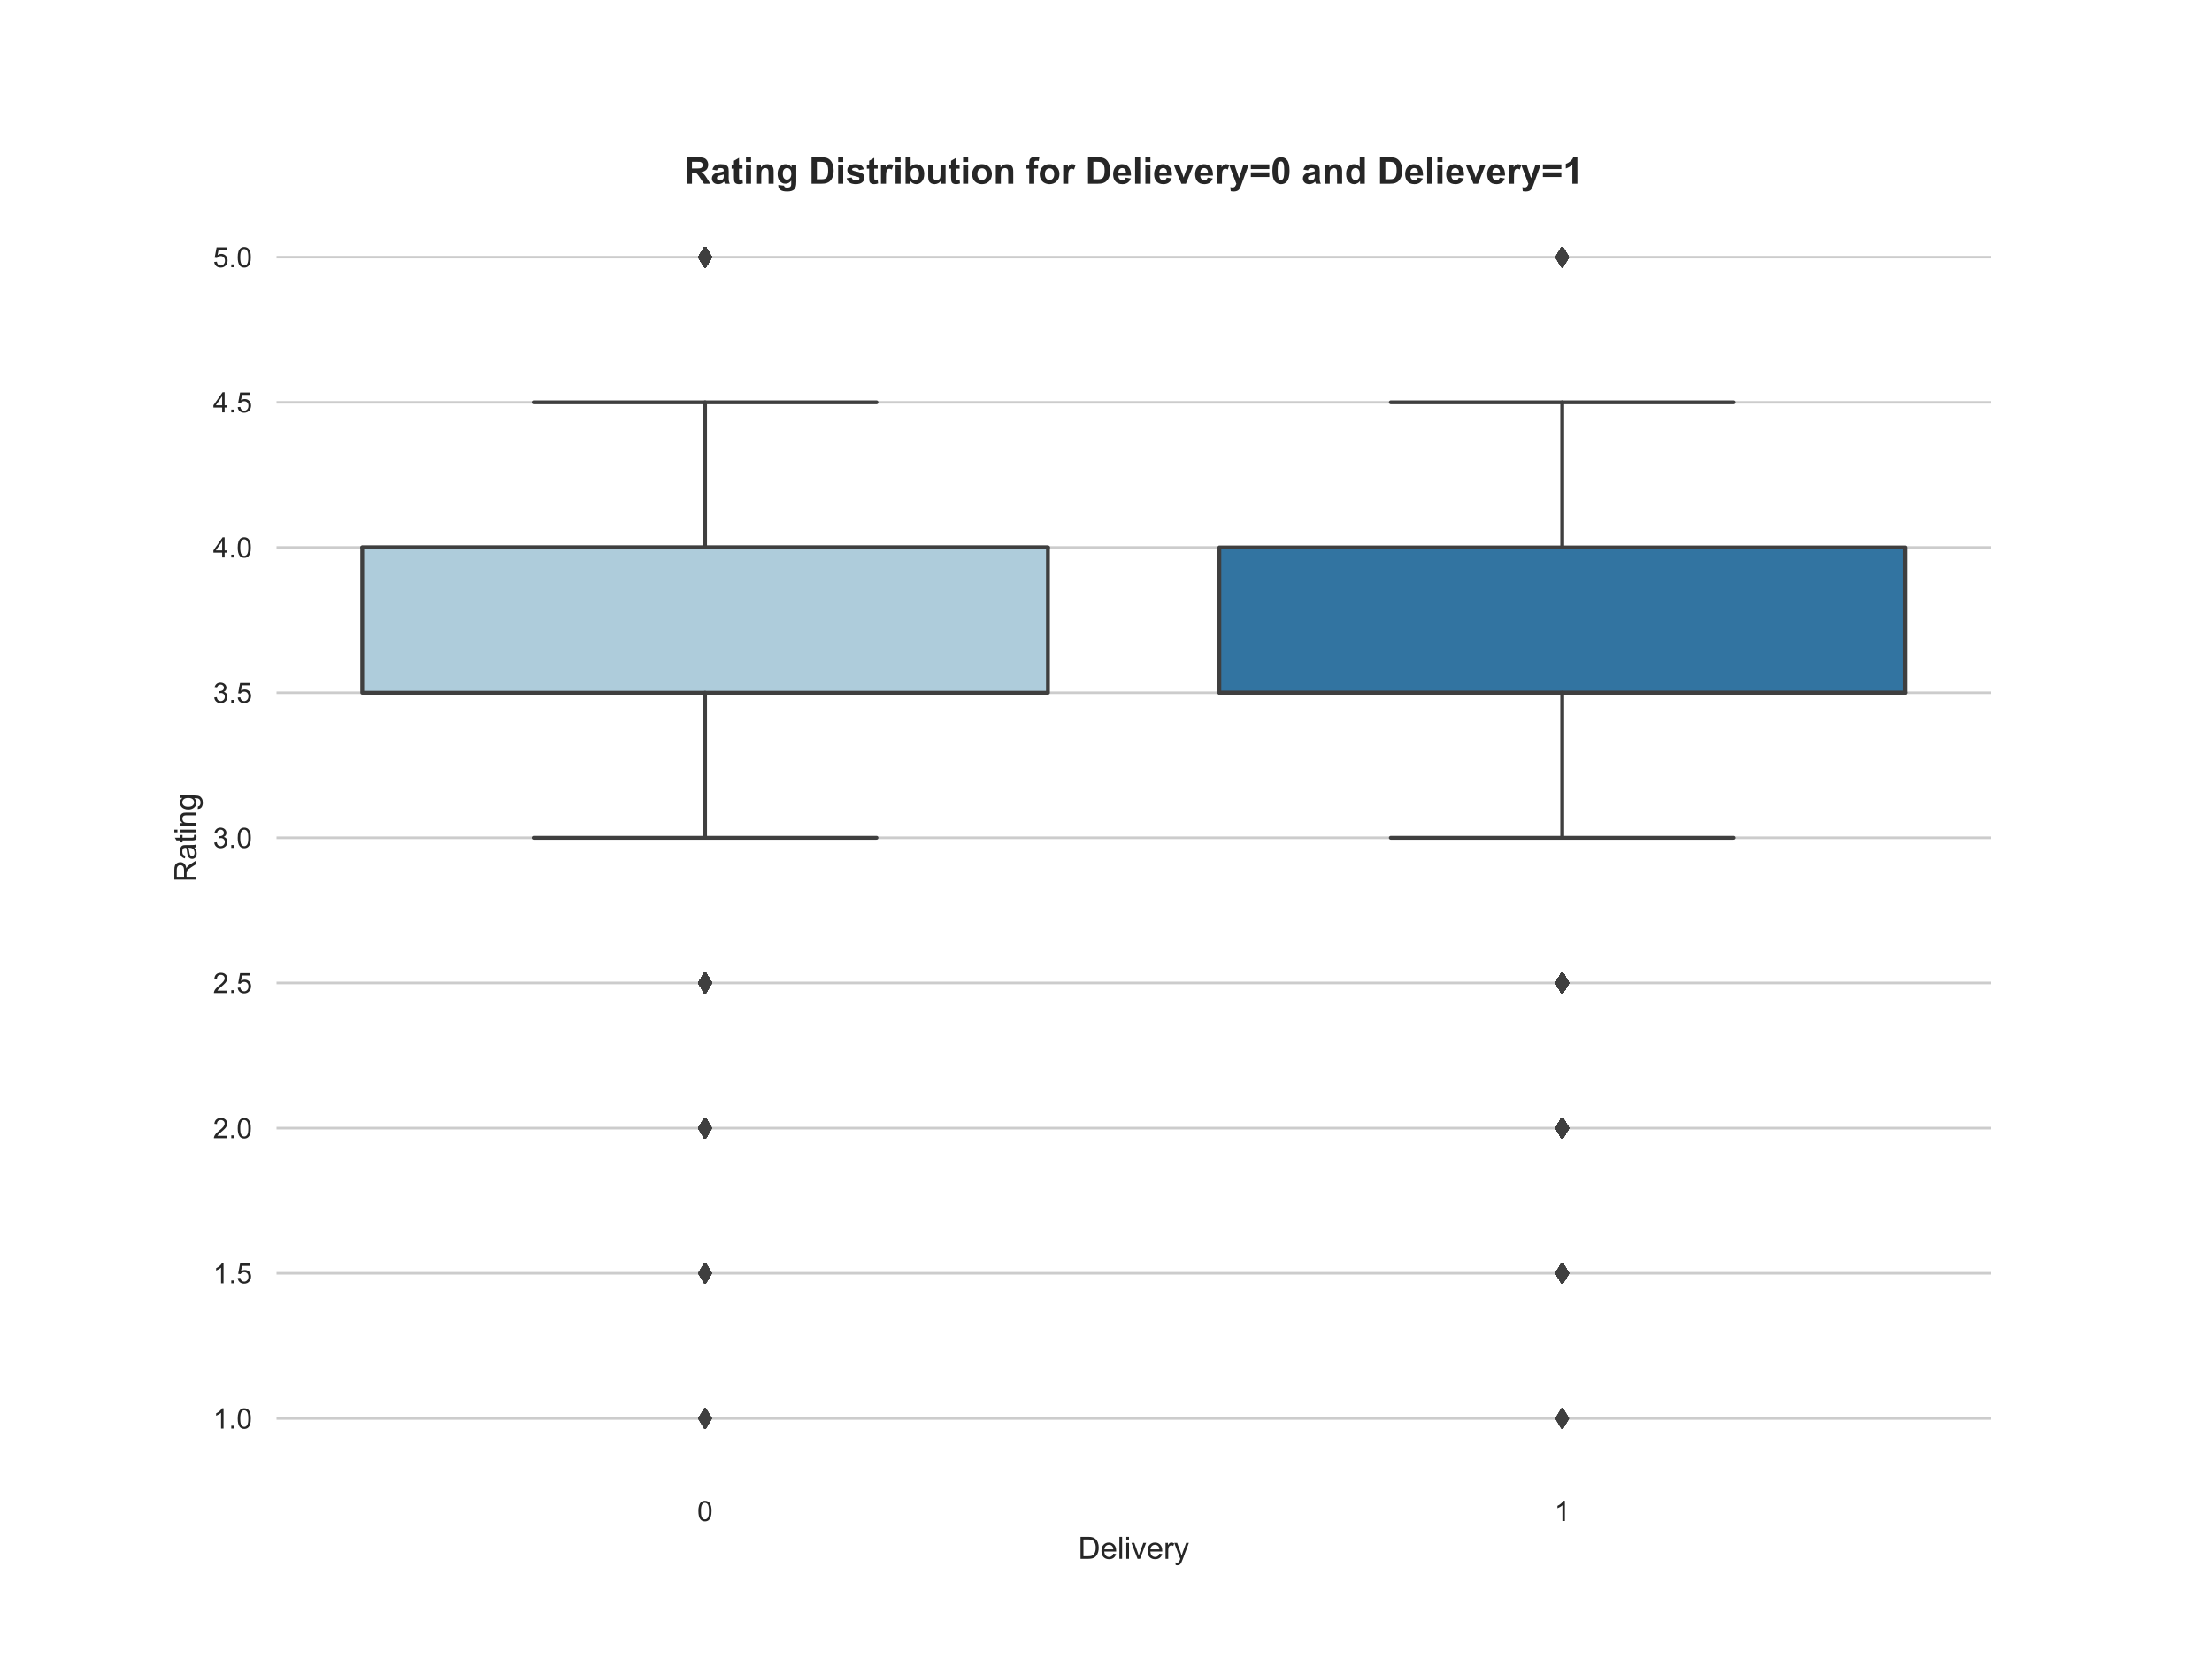 <?xml version="1.0" encoding="utf-8" standalone="no"?>
<!DOCTYPE svg PUBLIC "-//W3C//DTD SVG 1.1//EN"
  "http://www.w3.org/Graphics/SVG/1.1/DTD/svg11.dtd">
<!-- Created with matplotlib (https://matplotlib.org/) -->
<svg height="648pt" version="1.1" viewBox="0 0 864 648" width="864pt" xmlns="http://www.w3.org/2000/svg" xmlns:xlink="http://www.w3.org/1999/xlink">
 <defs>
  <style type="text/css">
*{stroke-linecap:butt;stroke-linejoin:round;}
  </style>
 </defs>
 <g id="figure_1">
  <g id="patch_1">
   <path d="M 0 648 
L 864 648 
L 864 0 
L 0 0 
z
" style="fill:#ffffff;"/>
  </g>
  <g id="axes_1">
   <g id="matplotlib.axis_1">
    <g id="xtick_1">
     <g id="text_1">
      <!-- 0 -->
      <defs>
       <path d="M 4.156 35.297 
Q 4.156 48 6.766 55.734 
Q 9.375 63.484 14.516 67.672 
Q 19.672 71.875 27.484 71.875 
Q 33.25 71.875 37.594 69.547 
Q 41.938 67.234 44.766 62.859 
Q 47.609 58.5 49.219 52.219 
Q 50.828 45.953 50.828 35.297 
Q 50.828 22.703 48.234 14.969 
Q 45.656 7.234 40.5 3 
Q 35.359 -1.219 27.484 -1.219 
Q 17.141 -1.219 11.234 6.203 
Q 4.156 15.141 4.156 35.297 
z
M 13.188 35.297 
Q 13.188 17.672 17.312 11.828 
Q 21.438 6 27.484 6 
Q 33.547 6 37.672 11.859 
Q 41.797 17.719 41.797 35.297 
Q 41.797 52.984 37.672 58.781 
Q 33.547 64.594 27.391 64.594 
Q 21.344 64.594 17.719 59.469 
Q 13.188 52.938 13.188 35.297 
z
" id="ArialMT-48"/>
      </defs>
      <g style="fill:#262626;" transform="translate(272.341 594.094)scale(0.11 -0.11)">
       <use xlink:href="#ArialMT-48"/>
      </g>
     </g>
    </g>
    <g id="xtick_2">
     <g id="text_2">
      <!-- 1 -->
      <defs>
       <path d="M 37.25 0 
L 28.469 0 
L 28.469 56 
Q 25.297 52.984 20.141 49.953 
Q 14.984 46.922 10.891 45.406 
L 10.891 53.906 
Q 18.266 57.375 23.781 62.297 
Q 29.297 67.234 31.594 71.875 
L 37.25 71.875 
z
" id="ArialMT-49"/>
      </defs>
      <g style="fill:#262626;" transform="translate(607.141 594.094)scale(0.11 -0.11)">
       <use xlink:href="#ArialMT-49"/>
      </g>
     </g>
    </g>
    <g id="text_3">
     <!-- Delivery -->
     <defs>
      <path d="M 7.719 0 
L 7.719 71.578 
L 32.375 71.578 
Q 40.719 71.578 45.125 70.562 
Q 51.266 69.141 55.609 65.438 
Q 61.281 60.641 64.078 53.188 
Q 66.891 45.75 66.891 36.188 
Q 66.891 28.031 64.984 21.734 
Q 63.094 15.438 60.109 11.297 
Q 57.125 7.172 53.578 4.797 
Q 50.047 2.438 45.047 1.219 
Q 40.047 0 33.547 0 
z
M 17.188 8.453 
L 32.469 8.453 
Q 39.547 8.453 43.578 9.766 
Q 47.609 11.078 50 13.484 
Q 53.375 16.844 55.25 22.531 
Q 57.125 28.219 57.125 36.328 
Q 57.125 47.562 53.438 53.594 
Q 49.75 59.625 44.484 61.672 
Q 40.672 63.141 32.234 63.141 
L 17.188 63.141 
z
" id="ArialMT-68"/>
      <path d="M 42.094 16.703 
L 51.172 15.578 
Q 49.031 7.625 43.219 3.219 
Q 37.406 -1.172 28.375 -1.172 
Q 17 -1.172 10.328 5.828 
Q 3.656 12.844 3.656 25.484 
Q 3.656 38.578 10.391 45.797 
Q 17.141 53.031 27.875 53.031 
Q 38.281 53.031 44.875 45.953 
Q 51.469 38.875 51.469 26.031 
Q 51.469 25.25 51.422 23.688 
L 12.75 23.688 
Q 13.234 15.141 17.578 10.594 
Q 21.922 6.062 28.422 6.062 
Q 33.25 6.062 36.672 8.594 
Q 40.094 11.141 42.094 16.703 
z
M 13.234 30.906 
L 42.188 30.906 
Q 41.609 37.453 38.875 40.719 
Q 34.672 45.797 27.984 45.797 
Q 21.922 45.797 17.797 41.75 
Q 13.672 37.703 13.234 30.906 
z
" id="ArialMT-101"/>
      <path d="M 6.391 0 
L 6.391 71.578 
L 15.188 71.578 
L 15.188 0 
z
" id="ArialMT-108"/>
      <path d="M 6.641 61.469 
L 6.641 71.578 
L 15.438 71.578 
L 15.438 61.469 
z
M 6.641 0 
L 6.641 51.859 
L 15.438 51.859 
L 15.438 0 
z
" id="ArialMT-105"/>
      <path d="M 21 0 
L 1.266 51.859 
L 10.547 51.859 
L 21.688 20.797 
Q 23.484 15.766 25 10.359 
Q 26.172 14.453 28.266 20.219 
L 39.797 51.859 
L 48.828 51.859 
L 29.203 0 
z
" id="ArialMT-118"/>
      <path d="M 6.5 0 
L 6.5 51.859 
L 14.406 51.859 
L 14.406 44 
Q 17.438 49.516 20 51.266 
Q 22.562 53.031 25.641 53.031 
Q 30.078 53.031 34.672 50.203 
L 31.641 42.047 
Q 28.422 43.953 25.203 43.953 
Q 22.312 43.953 20.016 42.219 
Q 17.719 40.484 16.75 37.406 
Q 15.281 32.719 15.281 27.156 
L 15.281 0 
z
" id="ArialMT-114"/>
      <path d="M 6.203 -19.969 
L 5.219 -11.719 
Q 8.109 -12.5 10.25 -12.5 
Q 13.188 -12.5 14.938 -11.516 
Q 16.703 -10.547 17.828 -8.797 
Q 18.656 -7.469 20.516 -2.25 
Q 20.75 -1.516 21.297 -0.094 
L 1.609 51.859 
L 11.078 51.859 
L 21.875 21.828 
Q 23.969 16.109 25.641 9.812 
Q 27.156 15.875 29.25 21.625 
L 40.328 51.859 
L 49.125 51.859 
L 29.391 -0.875 
Q 26.219 -9.422 24.469 -12.641 
Q 22.125 -17 19.094 -19.016 
Q 16.062 -21.047 11.859 -21.047 
Q 9.328 -21.047 6.203 -19.969 
z
" id="ArialMT-121"/>
     </defs>
     <g style="fill:#262626;" transform="translate(421.13 608.869)scale(0.12 -0.12)">
      <use xlink:href="#ArialMT-68"/>
      <use x="72.217" xlink:href="#ArialMT-101"/>
      <use x="127.832" xlink:href="#ArialMT-108"/>
      <use x="150.049" xlink:href="#ArialMT-105"/>
      <use x="172.266" xlink:href="#ArialMT-118"/>
      <use x="222.266" xlink:href="#ArialMT-101"/>
      <use x="277.881" xlink:href="#ArialMT-114"/>
      <use x="311.182" xlink:href="#ArialMT-121"/>
     </g>
    </g>
   </g>
   <g id="matplotlib.axis_2">
    <g id="ytick_1">
     <g id="line2d_1">
      <path clip-path="url(#pcbd243c2ec)" d="M 108 554.04 
L 777.6 554.04 
" style="fill:none;stroke:#cccccc;stroke-linecap:round;"/>
     </g>
     <g id="text_4">
      <!-- 1.0 -->
      <defs>
       <path d="M 9.078 0 
L 9.078 10.016 
L 19.094 10.016 
L 19.094 0 
z
" id="ArialMT-46"/>
      </defs>
      <g style="fill:#262626;" transform="translate(83.21 557.977)scale(0.11 -0.11)">
       <use xlink:href="#ArialMT-49"/>
       <use x="55.615" xlink:href="#ArialMT-46"/>
       <use x="83.398" xlink:href="#ArialMT-48"/>
      </g>
     </g>
    </g>
    <g id="ytick_2">
     <g id="line2d_2">
      <path clip-path="url(#pcbd243c2ec)" d="M 108 497.34 
L 777.6 497.34 
" style="fill:none;stroke:#cccccc;stroke-linecap:round;"/>
     </g>
     <g id="text_5">
      <!-- 1.5 -->
      <defs>
       <path d="M 4.156 18.75 
L 13.375 19.531 
Q 14.406 12.797 18.141 9.391 
Q 21.875 6 27.156 6 
Q 33.5 6 37.891 10.781 
Q 42.281 15.578 42.281 23.484 
Q 42.281 31 38.062 35.344 
Q 33.844 39.703 27 39.703 
Q 22.75 39.703 19.328 37.766 
Q 15.922 35.844 13.969 32.766 
L 5.719 33.844 
L 12.641 70.609 
L 48.25 70.609 
L 48.25 62.203 
L 19.672 62.203 
L 15.828 42.969 
Q 22.266 47.469 29.344 47.469 
Q 38.719 47.469 45.156 40.969 
Q 51.609 34.469 51.609 24.266 
Q 51.609 14.547 45.953 7.469 
Q 39.062 -1.219 27.156 -1.219 
Q 17.391 -1.219 11.203 4.25 
Q 5.031 9.719 4.156 18.75 
z
" id="ArialMT-53"/>
      </defs>
      <g style="fill:#262626;" transform="translate(83.21 501.277)scale(0.11 -0.11)">
       <use xlink:href="#ArialMT-49"/>
       <use x="55.615" xlink:href="#ArialMT-46"/>
       <use x="83.398" xlink:href="#ArialMT-53"/>
      </g>
     </g>
    </g>
    <g id="ytick_3">
     <g id="line2d_3">
      <path clip-path="url(#pcbd243c2ec)" d="M 108 440.64 
L 777.6 440.64 
" style="fill:none;stroke:#cccccc;stroke-linecap:round;"/>
     </g>
     <g id="text_6">
      <!-- 2.0 -->
      <defs>
       <path d="M 50.344 8.453 
L 50.344 0 
L 3.031 0 
Q 2.938 3.172 4.047 6.109 
Q 5.859 10.938 9.828 15.625 
Q 13.812 20.312 21.344 26.469 
Q 33.016 36.031 37.109 41.625 
Q 41.219 47.219 41.219 52.203 
Q 41.219 57.422 37.469 61 
Q 33.734 64.594 27.734 64.594 
Q 21.391 64.594 17.578 60.781 
Q 13.766 56.984 13.719 50.25 
L 4.688 51.172 
Q 5.609 61.281 11.656 66.578 
Q 17.719 71.875 27.938 71.875 
Q 38.234 71.875 44.234 66.156 
Q 50.25 60.453 50.25 52 
Q 50.25 47.703 48.484 43.547 
Q 46.734 39.406 42.656 34.812 
Q 38.578 30.219 29.109 22.219 
Q 21.188 15.578 18.938 13.203 
Q 16.703 10.844 15.234 8.453 
z
" id="ArialMT-50"/>
      </defs>
      <g style="fill:#262626;" transform="translate(83.21 444.577)scale(0.11 -0.11)">
       <use xlink:href="#ArialMT-50"/>
       <use x="55.615" xlink:href="#ArialMT-46"/>
       <use x="83.398" xlink:href="#ArialMT-48"/>
      </g>
     </g>
    </g>
    <g id="ytick_4">
     <g id="line2d_4">
      <path clip-path="url(#pcbd243c2ec)" d="M 108 383.94 
L 777.6 383.94 
" style="fill:none;stroke:#cccccc;stroke-linecap:round;"/>
     </g>
     <g id="text_7">
      <!-- 2.5 -->
      <g style="fill:#262626;" transform="translate(83.21 387.877)scale(0.11 -0.11)">
       <use xlink:href="#ArialMT-50"/>
       <use x="55.615" xlink:href="#ArialMT-46"/>
       <use x="83.398" xlink:href="#ArialMT-53"/>
      </g>
     </g>
    </g>
    <g id="ytick_5">
     <g id="line2d_5">
      <path clip-path="url(#pcbd243c2ec)" d="M 108 327.24 
L 777.6 327.24 
" style="fill:none;stroke:#cccccc;stroke-linecap:round;"/>
     </g>
     <g id="text_8">
      <!-- 3.0 -->
      <defs>
       <path d="M 4.203 18.891 
L 12.984 20.062 
Q 14.5 12.594 18.141 9.297 
Q 21.781 6 27 6 
Q 33.203 6 37.469 10.297 
Q 41.75 14.594 41.75 20.953 
Q 41.75 27 37.797 30.922 
Q 33.844 34.859 27.734 34.859 
Q 25.25 34.859 21.531 33.891 
L 22.516 41.609 
Q 23.391 41.5 23.922 41.5 
Q 29.547 41.5 34.031 44.422 
Q 38.531 47.359 38.531 53.469 
Q 38.531 58.297 35.25 61.469 
Q 31.984 64.656 26.812 64.656 
Q 21.688 64.656 18.266 61.422 
Q 14.844 58.203 13.875 51.766 
L 5.078 53.328 
Q 6.688 62.156 12.391 67.016 
Q 18.109 71.875 26.609 71.875 
Q 32.469 71.875 37.391 69.359 
Q 42.328 66.844 44.938 62.5 
Q 47.562 58.156 47.562 53.266 
Q 47.562 48.641 45.062 44.828 
Q 42.578 41.016 37.703 38.766 
Q 44.047 37.312 47.562 32.688 
Q 51.078 28.078 51.078 21.141 
Q 51.078 11.766 44.234 5.25 
Q 37.406 -1.266 26.953 -1.266 
Q 17.531 -1.266 11.297 4.344 
Q 5.078 9.969 4.203 18.891 
z
" id="ArialMT-51"/>
      </defs>
      <g style="fill:#262626;" transform="translate(83.21 331.177)scale(0.11 -0.11)">
       <use xlink:href="#ArialMT-51"/>
       <use x="55.615" xlink:href="#ArialMT-46"/>
       <use x="83.398" xlink:href="#ArialMT-48"/>
      </g>
     </g>
    </g>
    <g id="ytick_6">
     <g id="line2d_6">
      <path clip-path="url(#pcbd243c2ec)" d="M 108 270.54 
L 777.6 270.54 
" style="fill:none;stroke:#cccccc;stroke-linecap:round;"/>
     </g>
     <g id="text_9">
      <!-- 3.5 -->
      <g style="fill:#262626;" transform="translate(83.21 274.477)scale(0.11 -0.11)">
       <use xlink:href="#ArialMT-51"/>
       <use x="55.615" xlink:href="#ArialMT-46"/>
       <use x="83.398" xlink:href="#ArialMT-53"/>
      </g>
     </g>
    </g>
    <g id="ytick_7">
     <g id="line2d_7">
      <path clip-path="url(#pcbd243c2ec)" d="M 108 213.84 
L 777.6 213.84 
" style="fill:none;stroke:#cccccc;stroke-linecap:round;"/>
     </g>
     <g id="text_10">
      <!-- 4.0 -->
      <defs>
       <path d="M 32.328 0 
L 32.328 17.141 
L 1.266 17.141 
L 1.266 25.203 
L 33.938 71.578 
L 41.109 71.578 
L 41.109 25.203 
L 50.781 25.203 
L 50.781 17.141 
L 41.109 17.141 
L 41.109 0 
z
M 32.328 25.203 
L 32.328 57.469 
L 9.906 25.203 
z
" id="ArialMT-52"/>
      </defs>
      <g style="fill:#262626;" transform="translate(83.21 217.777)scale(0.11 -0.11)">
       <use xlink:href="#ArialMT-52"/>
       <use x="55.615" xlink:href="#ArialMT-46"/>
       <use x="83.398" xlink:href="#ArialMT-48"/>
      </g>
     </g>
    </g>
    <g id="ytick_8">
     <g id="line2d_8">
      <path clip-path="url(#pcbd243c2ec)" d="M 108 157.14 
L 777.6 157.14 
" style="fill:none;stroke:#cccccc;stroke-linecap:round;"/>
     </g>
     <g id="text_11">
      <!-- 4.5 -->
      <g style="fill:#262626;" transform="translate(83.21 161.077)scale(0.11 -0.11)">
       <use xlink:href="#ArialMT-52"/>
       <use x="55.615" xlink:href="#ArialMT-46"/>
       <use x="83.398" xlink:href="#ArialMT-53"/>
      </g>
     </g>
    </g>
    <g id="ytick_9">
     <g id="line2d_9">
      <path clip-path="url(#pcbd243c2ec)" d="M 108 100.44 
L 777.6 100.44 
" style="fill:none;stroke:#cccccc;stroke-linecap:round;"/>
     </g>
     <g id="text_12">
      <!-- 5.0 -->
      <g style="fill:#262626;" transform="translate(83.21 104.377)scale(0.11 -0.11)">
       <use xlink:href="#ArialMT-53"/>
       <use x="55.615" xlink:href="#ArialMT-46"/>
       <use x="83.398" xlink:href="#ArialMT-48"/>
      </g>
     </g>
    </g>
    <g id="text_13">
     <!-- Rating -->
     <defs>
      <path d="M 7.859 0 
L 7.859 71.578 
L 39.594 71.578 
Q 49.172 71.578 54.141 69.641 
Q 59.125 67.719 62.109 62.828 
Q 65.094 57.953 65.094 52.047 
Q 65.094 44.438 60.156 39.203 
Q 55.219 33.984 44.922 32.562 
Q 48.688 30.766 50.641 29 
Q 54.781 25.203 58.5 19.484 
L 70.953 0 
L 59.031 0 
L 49.562 14.891 
Q 45.406 21.344 42.719 24.75 
Q 40.047 28.172 37.922 29.531 
Q 35.797 30.906 33.594 31.453 
Q 31.984 31.781 28.328 31.781 
L 17.328 31.781 
L 17.328 0 
z
M 17.328 39.984 
L 37.703 39.984 
Q 44.188 39.984 47.844 41.328 
Q 51.516 42.672 53.422 45.625 
Q 55.328 48.578 55.328 52.047 
Q 55.328 57.125 51.641 60.391 
Q 47.953 63.672 39.984 63.672 
L 17.328 63.672 
z
" id="ArialMT-82"/>
      <path d="M 40.438 6.391 
Q 35.547 2.25 31.031 0.531 
Q 26.516 -1.172 21.344 -1.172 
Q 12.797 -1.172 8.203 3 
Q 3.609 7.172 3.609 13.672 
Q 3.609 17.484 5.344 20.625 
Q 7.078 23.781 9.891 25.688 
Q 12.703 27.594 16.219 28.562 
Q 18.797 29.25 24.031 29.891 
Q 34.672 31.156 39.703 32.906 
Q 39.75 34.719 39.75 35.203 
Q 39.75 40.578 37.25 42.781 
Q 33.891 45.75 27.25 45.75 
Q 21.047 45.75 18.094 43.578 
Q 15.141 41.406 13.719 35.891 
L 5.125 37.062 
Q 6.297 42.578 8.984 45.969 
Q 11.672 49.359 16.75 51.188 
Q 21.828 53.031 28.516 53.031 
Q 35.156 53.031 39.297 51.469 
Q 43.453 49.906 45.406 47.531 
Q 47.359 45.172 48.141 41.547 
Q 48.578 39.312 48.578 33.453 
L 48.578 21.734 
Q 48.578 9.469 49.141 6.219 
Q 49.703 2.984 51.375 0 
L 42.188 0 
Q 40.828 2.734 40.438 6.391 
z
M 39.703 26.031 
Q 34.906 24.078 25.344 22.703 
Q 19.922 21.922 17.672 20.938 
Q 15.438 19.969 14.203 18.094 
Q 12.984 16.219 12.984 13.922 
Q 12.984 10.406 15.641 8.062 
Q 18.312 5.719 23.438 5.719 
Q 28.516 5.719 32.469 7.938 
Q 36.422 10.156 38.281 14.016 
Q 39.703 17 39.703 22.797 
z
" id="ArialMT-97"/>
      <path d="M 25.781 7.859 
L 27.047 0.094 
Q 23.344 -0.688 20.406 -0.688 
Q 15.625 -0.688 12.984 0.828 
Q 10.359 2.344 9.281 4.812 
Q 8.203 7.281 8.203 15.188 
L 8.203 45.016 
L 1.766 45.016 
L 1.766 51.859 
L 8.203 51.859 
L 8.203 64.703 
L 16.938 69.969 
L 16.938 51.859 
L 25.781 51.859 
L 25.781 45.016 
L 16.938 45.016 
L 16.938 14.703 
Q 16.938 10.938 17.406 9.859 
Q 17.875 8.797 18.922 8.156 
Q 19.969 7.516 21.922 7.516 
Q 23.391 7.516 25.781 7.859 
z
" id="ArialMT-116"/>
      <path d="M 6.594 0 
L 6.594 51.859 
L 14.5 51.859 
L 14.5 44.484 
Q 20.219 53.031 31 53.031 
Q 35.688 53.031 39.625 51.344 
Q 43.562 49.656 45.516 46.922 
Q 47.469 44.188 48.25 40.438 
Q 48.734 37.984 48.734 31.891 
L 48.734 0 
L 39.938 0 
L 39.938 31.547 
Q 39.938 36.922 38.906 39.578 
Q 37.891 42.234 35.281 43.812 
Q 32.672 45.406 29.156 45.406 
Q 23.531 45.406 19.453 41.844 
Q 15.375 38.281 15.375 28.328 
L 15.375 0 
z
" id="ArialMT-110"/>
      <path d="M 4.984 -4.297 
L 13.531 -5.562 
Q 14.062 -9.516 16.5 -11.328 
Q 19.781 -13.766 25.438 -13.766 
Q 31.547 -13.766 34.859 -11.328 
Q 38.188 -8.891 39.359 -4.5 
Q 40.047 -1.812 39.984 6.781 
Q 34.234 0 25.641 0 
Q 14.938 0 9.078 7.719 
Q 3.219 15.438 3.219 26.219 
Q 3.219 33.641 5.906 39.906 
Q 8.594 46.188 13.688 49.609 
Q 18.797 53.031 25.688 53.031 
Q 34.859 53.031 40.828 45.609 
L 40.828 51.859 
L 48.922 51.859 
L 48.922 7.031 
Q 48.922 -5.078 46.453 -10.125 
Q 44 -15.188 38.641 -18.109 
Q 33.297 -21.047 25.484 -21.047 
Q 16.219 -21.047 10.5 -16.875 
Q 4.781 -12.703 4.984 -4.297 
z
M 12.25 26.859 
Q 12.25 16.656 16.297 11.969 
Q 20.359 7.281 26.469 7.281 
Q 32.516 7.281 36.609 11.938 
Q 40.719 16.609 40.719 26.562 
Q 40.719 36.078 36.5 40.906 
Q 32.281 45.75 26.312 45.75 
Q 20.453 45.75 16.344 40.984 
Q 12.25 36.234 12.25 26.859 
z
" id="ArialMT-103"/>
     </defs>
     <g style="fill:#262626;" transform="translate(76.684 344.583)rotate(-90)scale(0.12 -0.12)">
      <use xlink:href="#ArialMT-82"/>
      <use x="72.217" xlink:href="#ArialMT-97"/>
      <use x="127.832" xlink:href="#ArialMT-116"/>
      <use x="155.615" xlink:href="#ArialMT-105"/>
      <use x="177.832" xlink:href="#ArialMT-110"/>
      <use x="233.447" xlink:href="#ArialMT-103"/>
     </g>
    </g>
   </g>
   <g id="patch_2">
    <path clip-path="url(#pcbd243c2ec)" d="M 141.48 270.54 
L 409.32 270.54 
L 409.32 213.84 
L 141.48 213.84 
L 141.48 270.54 
z
" style="fill:#aeccdb;stroke:#3f3f3f;stroke-linejoin:miter;stroke-width:1.5;"/>
   </g>
   <g id="patch_3">
    <path clip-path="url(#pcbd243c2ec)" d="M 476.28 270.54 
L 744.12 270.54 
L 744.12 213.84 
L 476.28 213.84 
L 476.28 270.54 
z
" style="fill:#3274a1;stroke:#3f3f3f;stroke-linejoin:miter;stroke-width:1.5;"/>
   </g>
   <g id="line2d_10">
    <path clip-path="url(#pcbd243c2ec)" d="M 275.4 270.54 
L 275.4 327.24 
" style="fill:none;stroke:#3f3f3f;stroke-linecap:round;stroke-width:1.5;"/>
   </g>
   <g id="line2d_11">
    <path clip-path="url(#pcbd243c2ec)" d="M 275.4 213.84 
L 275.4 157.14 
" style="fill:none;stroke:#3f3f3f;stroke-linecap:round;stroke-width:1.5;"/>
   </g>
   <g id="line2d_12">
    <path clip-path="url(#pcbd243c2ec)" d="M 208.44 327.24 
L 342.36 327.24 
" style="fill:none;stroke:#3f3f3f;stroke-linecap:round;stroke-width:1.5;"/>
   </g>
   <g id="line2d_13">
    <path clip-path="url(#pcbd243c2ec)" d="M 208.44 157.14 
L 342.36 157.14 
" style="fill:none;stroke:#3f3f3f;stroke-linecap:round;stroke-width:1.5;"/>
   </g>
   <g id="line2d_14">
    <defs>
     <path d="M 0 3.536 
L 2.121 0 
L 0 -3.536 
L -2.121 0 
z
" id="m83ad846d2f" style="stroke:#3f3f3f;stroke-linejoin:miter;"/>
    </defs>
    <g clip-path="url(#pcbd243c2ec)">
     <use style="fill:#3f3f3f;stroke:#3f3f3f;stroke-linejoin:miter;" x="275.4" xlink:href="#m83ad846d2f" y="497.34"/>
     <use style="fill:#3f3f3f;stroke:#3f3f3f;stroke-linejoin:miter;" x="275.4" xlink:href="#m83ad846d2f" y="383.94"/>
     <use style="fill:#3f3f3f;stroke:#3f3f3f;stroke-linejoin:miter;" x="275.4" xlink:href="#m83ad846d2f" y="440.64"/>
     <use style="fill:#3f3f3f;stroke:#3f3f3f;stroke-linejoin:miter;" x="275.4" xlink:href="#m83ad846d2f" y="383.94"/>
     <use style="fill:#3f3f3f;stroke:#3f3f3f;stroke-linejoin:miter;" x="275.4" xlink:href="#m83ad846d2f" y="383.94"/>
     <use style="fill:#3f3f3f;stroke:#3f3f3f;stroke-linejoin:miter;" x="275.4" xlink:href="#m83ad846d2f" y="440.64"/>
     <use style="fill:#3f3f3f;stroke:#3f3f3f;stroke-linejoin:miter;" x="275.4" xlink:href="#m83ad846d2f" y="440.64"/>
     <use style="fill:#3f3f3f;stroke:#3f3f3f;stroke-linejoin:miter;" x="275.4" xlink:href="#m83ad846d2f" y="383.94"/>
     <use style="fill:#3f3f3f;stroke:#3f3f3f;stroke-linejoin:miter;" x="275.4" xlink:href="#m83ad846d2f" y="383.94"/>
     <use style="fill:#3f3f3f;stroke:#3f3f3f;stroke-linejoin:miter;" x="275.4" xlink:href="#m83ad846d2f" y="440.64"/>
     <use style="fill:#3f3f3f;stroke:#3f3f3f;stroke-linejoin:miter;" x="275.4" xlink:href="#m83ad846d2f" y="440.64"/>
     <use style="fill:#3f3f3f;stroke:#3f3f3f;stroke-linejoin:miter;" x="275.4" xlink:href="#m83ad846d2f" y="383.94"/>
     <use style="fill:#3f3f3f;stroke:#3f3f3f;stroke-linejoin:miter;" x="275.4" xlink:href="#m83ad846d2f" y="383.94"/>
     <use style="fill:#3f3f3f;stroke:#3f3f3f;stroke-linejoin:miter;" x="275.4" xlink:href="#m83ad846d2f" y="383.94"/>
     <use style="fill:#3f3f3f;stroke:#3f3f3f;stroke-linejoin:miter;" x="275.4" xlink:href="#m83ad846d2f" y="383.94"/>
     <use style="fill:#3f3f3f;stroke:#3f3f3f;stroke-linejoin:miter;" x="275.4" xlink:href="#m83ad846d2f" y="383.94"/>
     <use style="fill:#3f3f3f;stroke:#3f3f3f;stroke-linejoin:miter;" x="275.4" xlink:href="#m83ad846d2f" y="383.94"/>
     <use style="fill:#3f3f3f;stroke:#3f3f3f;stroke-linejoin:miter;" x="275.4" xlink:href="#m83ad846d2f" y="383.94"/>
     <use style="fill:#3f3f3f;stroke:#3f3f3f;stroke-linejoin:miter;" x="275.4" xlink:href="#m83ad846d2f" y="383.94"/>
     <use style="fill:#3f3f3f;stroke:#3f3f3f;stroke-linejoin:miter;" x="275.4" xlink:href="#m83ad846d2f" y="383.94"/>
     <use style="fill:#3f3f3f;stroke:#3f3f3f;stroke-linejoin:miter;" x="275.4" xlink:href="#m83ad846d2f" y="383.94"/>
     <use style="fill:#3f3f3f;stroke:#3f3f3f;stroke-linejoin:miter;" x="275.4" xlink:href="#m83ad846d2f" y="383.94"/>
     <use style="fill:#3f3f3f;stroke:#3f3f3f;stroke-linejoin:miter;" x="275.4" xlink:href="#m83ad846d2f" y="440.64"/>
     <use style="fill:#3f3f3f;stroke:#3f3f3f;stroke-linejoin:miter;" x="275.4" xlink:href="#m83ad846d2f" y="383.94"/>
     <use style="fill:#3f3f3f;stroke:#3f3f3f;stroke-linejoin:miter;" x="275.4" xlink:href="#m83ad846d2f" y="383.94"/>
     <use style="fill:#3f3f3f;stroke:#3f3f3f;stroke-linejoin:miter;" x="275.4" xlink:href="#m83ad846d2f" y="383.94"/>
     <use style="fill:#3f3f3f;stroke:#3f3f3f;stroke-linejoin:miter;" x="275.4" xlink:href="#m83ad846d2f" y="497.34"/>
     <use style="fill:#3f3f3f;stroke:#3f3f3f;stroke-linejoin:miter;" x="275.4" xlink:href="#m83ad846d2f" y="440.64"/>
     <use style="fill:#3f3f3f;stroke:#3f3f3f;stroke-linejoin:miter;" x="275.4" xlink:href="#m83ad846d2f" y="383.94"/>
     <use style="fill:#3f3f3f;stroke:#3f3f3f;stroke-linejoin:miter;" x="275.4" xlink:href="#m83ad846d2f" y="383.94"/>
     <use style="fill:#3f3f3f;stroke:#3f3f3f;stroke-linejoin:miter;" x="275.4" xlink:href="#m83ad846d2f" y="383.94"/>
     <use style="fill:#3f3f3f;stroke:#3f3f3f;stroke-linejoin:miter;" x="275.4" xlink:href="#m83ad846d2f" y="440.64"/>
     <use style="fill:#3f3f3f;stroke:#3f3f3f;stroke-linejoin:miter;" x="275.4" xlink:href="#m83ad846d2f" y="554.04"/>
     <use style="fill:#3f3f3f;stroke:#3f3f3f;stroke-linejoin:miter;" x="275.4" xlink:href="#m83ad846d2f" y="383.94"/>
     <use style="fill:#3f3f3f;stroke:#3f3f3f;stroke-linejoin:miter;" x="275.4" xlink:href="#m83ad846d2f" y="383.94"/>
     <use style="fill:#3f3f3f;stroke:#3f3f3f;stroke-linejoin:miter;" x="275.4" xlink:href="#m83ad846d2f" y="497.34"/>
     <use style="fill:#3f3f3f;stroke:#3f3f3f;stroke-linejoin:miter;" x="275.4" xlink:href="#m83ad846d2f" y="497.34"/>
     <use style="fill:#3f3f3f;stroke:#3f3f3f;stroke-linejoin:miter;" x="275.4" xlink:href="#m83ad846d2f" y="383.94"/>
     <use style="fill:#3f3f3f;stroke:#3f3f3f;stroke-linejoin:miter;" x="275.4" xlink:href="#m83ad846d2f" y="383.94"/>
     <use style="fill:#3f3f3f;stroke:#3f3f3f;stroke-linejoin:miter;" x="275.4" xlink:href="#m83ad846d2f" y="383.94"/>
     <use style="fill:#3f3f3f;stroke:#3f3f3f;stroke-linejoin:miter;" x="275.4" xlink:href="#m83ad846d2f" y="554.04"/>
     <use style="fill:#3f3f3f;stroke:#3f3f3f;stroke-linejoin:miter;" x="275.4" xlink:href="#m83ad846d2f" y="383.94"/>
     <use style="fill:#3f3f3f;stroke:#3f3f3f;stroke-linejoin:miter;" x="275.4" xlink:href="#m83ad846d2f" y="383.94"/>
     <use style="fill:#3f3f3f;stroke:#3f3f3f;stroke-linejoin:miter;" x="275.4" xlink:href="#m83ad846d2f" y="383.94"/>
     <use style="fill:#3f3f3f;stroke:#3f3f3f;stroke-linejoin:miter;" x="275.4" xlink:href="#m83ad846d2f" y="383.94"/>
     <use style="fill:#3f3f3f;stroke:#3f3f3f;stroke-linejoin:miter;" x="275.4" xlink:href="#m83ad846d2f" y="383.94"/>
     <use style="fill:#3f3f3f;stroke:#3f3f3f;stroke-linejoin:miter;" x="275.4" xlink:href="#m83ad846d2f" y="383.94"/>
     <use style="fill:#3f3f3f;stroke:#3f3f3f;stroke-linejoin:miter;" x="275.4" xlink:href="#m83ad846d2f" y="383.94"/>
     <use style="fill:#3f3f3f;stroke:#3f3f3f;stroke-linejoin:miter;" x="275.4" xlink:href="#m83ad846d2f" y="383.94"/>
     <use style="fill:#3f3f3f;stroke:#3f3f3f;stroke-linejoin:miter;" x="275.4" xlink:href="#m83ad846d2f" y="440.64"/>
     <use style="fill:#3f3f3f;stroke:#3f3f3f;stroke-linejoin:miter;" x="275.4" xlink:href="#m83ad846d2f" y="440.64"/>
     <use style="fill:#3f3f3f;stroke:#3f3f3f;stroke-linejoin:miter;" x="275.4" xlink:href="#m83ad846d2f" y="440.64"/>
     <use style="fill:#3f3f3f;stroke:#3f3f3f;stroke-linejoin:miter;" x="275.4" xlink:href="#m83ad846d2f" y="440.64"/>
     <use style="fill:#3f3f3f;stroke:#3f3f3f;stroke-linejoin:miter;" x="275.4" xlink:href="#m83ad846d2f" y="554.04"/>
     <use style="fill:#3f3f3f;stroke:#3f3f3f;stroke-linejoin:miter;" x="275.4" xlink:href="#m83ad846d2f" y="383.94"/>
     <use style="fill:#3f3f3f;stroke:#3f3f3f;stroke-linejoin:miter;" x="275.4" xlink:href="#m83ad846d2f" y="383.94"/>
     <use style="fill:#3f3f3f;stroke:#3f3f3f;stroke-linejoin:miter;" x="275.4" xlink:href="#m83ad846d2f" y="383.94"/>
     <use style="fill:#3f3f3f;stroke:#3f3f3f;stroke-linejoin:miter;" x="275.4" xlink:href="#m83ad846d2f" y="383.94"/>
     <use style="fill:#3f3f3f;stroke:#3f3f3f;stroke-linejoin:miter;" x="275.4" xlink:href="#m83ad846d2f" y="383.94"/>
     <use style="fill:#3f3f3f;stroke:#3f3f3f;stroke-linejoin:miter;" x="275.4" xlink:href="#m83ad846d2f" y="440.64"/>
     <use style="fill:#3f3f3f;stroke:#3f3f3f;stroke-linejoin:miter;" x="275.4" xlink:href="#m83ad846d2f" y="440.64"/>
     <use style="fill:#3f3f3f;stroke:#3f3f3f;stroke-linejoin:miter;" x="275.4" xlink:href="#m83ad846d2f" y="383.94"/>
     <use style="fill:#3f3f3f;stroke:#3f3f3f;stroke-linejoin:miter;" x="275.4" xlink:href="#m83ad846d2f" y="383.94"/>
     <use style="fill:#3f3f3f;stroke:#3f3f3f;stroke-linejoin:miter;" x="275.4" xlink:href="#m83ad846d2f" y="440.64"/>
     <use style="fill:#3f3f3f;stroke:#3f3f3f;stroke-linejoin:miter;" x="275.4" xlink:href="#m83ad846d2f" y="497.34"/>
     <use style="fill:#3f3f3f;stroke:#3f3f3f;stroke-linejoin:miter;" x="275.4" xlink:href="#m83ad846d2f" y="383.94"/>
     <use style="fill:#3f3f3f;stroke:#3f3f3f;stroke-linejoin:miter;" x="275.4" xlink:href="#m83ad846d2f" y="383.94"/>
     <use style="fill:#3f3f3f;stroke:#3f3f3f;stroke-linejoin:miter;" x="275.4" xlink:href="#m83ad846d2f" y="383.94"/>
     <use style="fill:#3f3f3f;stroke:#3f3f3f;stroke-linejoin:miter;" x="275.4" xlink:href="#m83ad846d2f" y="440.64"/>
     <use style="fill:#3f3f3f;stroke:#3f3f3f;stroke-linejoin:miter;" x="275.4" xlink:href="#m83ad846d2f" y="440.64"/>
     <use style="fill:#3f3f3f;stroke:#3f3f3f;stroke-linejoin:miter;" x="275.4" xlink:href="#m83ad846d2f" y="440.64"/>
     <use style="fill:#3f3f3f;stroke:#3f3f3f;stroke-linejoin:miter;" x="275.4" xlink:href="#m83ad846d2f" y="440.64"/>
     <use style="fill:#3f3f3f;stroke:#3f3f3f;stroke-linejoin:miter;" x="275.4" xlink:href="#m83ad846d2f" y="383.94"/>
     <use style="fill:#3f3f3f;stroke:#3f3f3f;stroke-linejoin:miter;" x="275.4" xlink:href="#m83ad846d2f" y="497.34"/>
     <use style="fill:#3f3f3f;stroke:#3f3f3f;stroke-linejoin:miter;" x="275.4" xlink:href="#m83ad846d2f" y="383.94"/>
     <use style="fill:#3f3f3f;stroke:#3f3f3f;stroke-linejoin:miter;" x="275.4" xlink:href="#m83ad846d2f" y="383.94"/>
     <use style="fill:#3f3f3f;stroke:#3f3f3f;stroke-linejoin:miter;" x="275.4" xlink:href="#m83ad846d2f" y="440.64"/>
     <use style="fill:#3f3f3f;stroke:#3f3f3f;stroke-linejoin:miter;" x="275.4" xlink:href="#m83ad846d2f" y="383.94"/>
     <use style="fill:#3f3f3f;stroke:#3f3f3f;stroke-linejoin:miter;" x="275.4" xlink:href="#m83ad846d2f" y="383.94"/>
     <use style="fill:#3f3f3f;stroke:#3f3f3f;stroke-linejoin:miter;" x="275.4" xlink:href="#m83ad846d2f" y="383.94"/>
     <use style="fill:#3f3f3f;stroke:#3f3f3f;stroke-linejoin:miter;" x="275.4" xlink:href="#m83ad846d2f" y="383.94"/>
     <use style="fill:#3f3f3f;stroke:#3f3f3f;stroke-linejoin:miter;" x="275.4" xlink:href="#m83ad846d2f" y="497.34"/>
     <use style="fill:#3f3f3f;stroke:#3f3f3f;stroke-linejoin:miter;" x="275.4" xlink:href="#m83ad846d2f" y="383.94"/>
     <use style="fill:#3f3f3f;stroke:#3f3f3f;stroke-linejoin:miter;" x="275.4" xlink:href="#m83ad846d2f" y="440.64"/>
     <use style="fill:#3f3f3f;stroke:#3f3f3f;stroke-linejoin:miter;" x="275.4" xlink:href="#m83ad846d2f" y="383.94"/>
     <use style="fill:#3f3f3f;stroke:#3f3f3f;stroke-linejoin:miter;" x="275.4" xlink:href="#m83ad846d2f" y="440.64"/>
     <use style="fill:#3f3f3f;stroke:#3f3f3f;stroke-linejoin:miter;" x="275.4" xlink:href="#m83ad846d2f" y="440.64"/>
     <use style="fill:#3f3f3f;stroke:#3f3f3f;stroke-linejoin:miter;" x="275.4" xlink:href="#m83ad846d2f" y="440.64"/>
     <use style="fill:#3f3f3f;stroke:#3f3f3f;stroke-linejoin:miter;" x="275.4" xlink:href="#m83ad846d2f" y="440.64"/>
     <use style="fill:#3f3f3f;stroke:#3f3f3f;stroke-linejoin:miter;" x="275.4" xlink:href="#m83ad846d2f" y="383.94"/>
     <use style="fill:#3f3f3f;stroke:#3f3f3f;stroke-linejoin:miter;" x="275.4" xlink:href="#m83ad846d2f" y="383.94"/>
     <use style="fill:#3f3f3f;stroke:#3f3f3f;stroke-linejoin:miter;" x="275.4" xlink:href="#m83ad846d2f" y="383.94"/>
     <use style="fill:#3f3f3f;stroke:#3f3f3f;stroke-linejoin:miter;" x="275.4" xlink:href="#m83ad846d2f" y="383.94"/>
     <use style="fill:#3f3f3f;stroke:#3f3f3f;stroke-linejoin:miter;" x="275.4" xlink:href="#m83ad846d2f" y="554.04"/>
     <use style="fill:#3f3f3f;stroke:#3f3f3f;stroke-linejoin:miter;" x="275.4" xlink:href="#m83ad846d2f" y="440.64"/>
     <use style="fill:#3f3f3f;stroke:#3f3f3f;stroke-linejoin:miter;" x="275.4" xlink:href="#m83ad846d2f" y="440.64"/>
     <use style="fill:#3f3f3f;stroke:#3f3f3f;stroke-linejoin:miter;" x="275.4" xlink:href="#m83ad846d2f" y="440.64"/>
     <use style="fill:#3f3f3f;stroke:#3f3f3f;stroke-linejoin:miter;" x="275.4" xlink:href="#m83ad846d2f" y="383.94"/>
     <use style="fill:#3f3f3f;stroke:#3f3f3f;stroke-linejoin:miter;" x="275.4" xlink:href="#m83ad846d2f" y="383.94"/>
     <use style="fill:#3f3f3f;stroke:#3f3f3f;stroke-linejoin:miter;" x="275.4" xlink:href="#m83ad846d2f" y="383.94"/>
     <use style="fill:#3f3f3f;stroke:#3f3f3f;stroke-linejoin:miter;" x="275.4" xlink:href="#m83ad846d2f" y="383.94"/>
     <use style="fill:#3f3f3f;stroke:#3f3f3f;stroke-linejoin:miter;" x="275.4" xlink:href="#m83ad846d2f" y="383.94"/>
     <use style="fill:#3f3f3f;stroke:#3f3f3f;stroke-linejoin:miter;" x="275.4" xlink:href="#m83ad846d2f" y="383.94"/>
     <use style="fill:#3f3f3f;stroke:#3f3f3f;stroke-linejoin:miter;" x="275.4" xlink:href="#m83ad846d2f" y="440.64"/>
     <use style="fill:#3f3f3f;stroke:#3f3f3f;stroke-linejoin:miter;" x="275.4" xlink:href="#m83ad846d2f" y="383.94"/>
     <use style="fill:#3f3f3f;stroke:#3f3f3f;stroke-linejoin:miter;" x="275.4" xlink:href="#m83ad846d2f" y="440.64"/>
     <use style="fill:#3f3f3f;stroke:#3f3f3f;stroke-linejoin:miter;" x="275.4" xlink:href="#m83ad846d2f" y="383.94"/>
     <use style="fill:#3f3f3f;stroke:#3f3f3f;stroke-linejoin:miter;" x="275.4" xlink:href="#m83ad846d2f" y="440.64"/>
     <use style="fill:#3f3f3f;stroke:#3f3f3f;stroke-linejoin:miter;" x="275.4" xlink:href="#m83ad846d2f" y="383.94"/>
     <use style="fill:#3f3f3f;stroke:#3f3f3f;stroke-linejoin:miter;" x="275.4" xlink:href="#m83ad846d2f" y="440.64"/>
     <use style="fill:#3f3f3f;stroke:#3f3f3f;stroke-linejoin:miter;" x="275.4" xlink:href="#m83ad846d2f" y="383.94"/>
     <use style="fill:#3f3f3f;stroke:#3f3f3f;stroke-linejoin:miter;" x="275.4" xlink:href="#m83ad846d2f" y="383.94"/>
     <use style="fill:#3f3f3f;stroke:#3f3f3f;stroke-linejoin:miter;" x="275.4" xlink:href="#m83ad846d2f" y="497.34"/>
     <use style="fill:#3f3f3f;stroke:#3f3f3f;stroke-linejoin:miter;" x="275.4" xlink:href="#m83ad846d2f" y="440.64"/>
     <use style="fill:#3f3f3f;stroke:#3f3f3f;stroke-linejoin:miter;" x="275.4" xlink:href="#m83ad846d2f" y="383.94"/>
     <use style="fill:#3f3f3f;stroke:#3f3f3f;stroke-linejoin:miter;" x="275.4" xlink:href="#m83ad846d2f" y="554.04"/>
     <use style="fill:#3f3f3f;stroke:#3f3f3f;stroke-linejoin:miter;" x="275.4" xlink:href="#m83ad846d2f" y="440.64"/>
     <use style="fill:#3f3f3f;stroke:#3f3f3f;stroke-linejoin:miter;" x="275.4" xlink:href="#m83ad846d2f" y="383.94"/>
     <use style="fill:#3f3f3f;stroke:#3f3f3f;stroke-linejoin:miter;" x="275.4" xlink:href="#m83ad846d2f" y="383.94"/>
     <use style="fill:#3f3f3f;stroke:#3f3f3f;stroke-linejoin:miter;" x="275.4" xlink:href="#m83ad846d2f" y="383.94"/>
     <use style="fill:#3f3f3f;stroke:#3f3f3f;stroke-linejoin:miter;" x="275.4" xlink:href="#m83ad846d2f" y="554.04"/>
     <use style="fill:#3f3f3f;stroke:#3f3f3f;stroke-linejoin:miter;" x="275.4" xlink:href="#m83ad846d2f" y="383.94"/>
     <use style="fill:#3f3f3f;stroke:#3f3f3f;stroke-linejoin:miter;" x="275.4" xlink:href="#m83ad846d2f" y="383.94"/>
     <use style="fill:#3f3f3f;stroke:#3f3f3f;stroke-linejoin:miter;" x="275.4" xlink:href="#m83ad846d2f" y="383.94"/>
     <use style="fill:#3f3f3f;stroke:#3f3f3f;stroke-linejoin:miter;" x="275.4" xlink:href="#m83ad846d2f" y="383.94"/>
     <use style="fill:#3f3f3f;stroke:#3f3f3f;stroke-linejoin:miter;" x="275.4" xlink:href="#m83ad846d2f" y="383.94"/>
     <use style="fill:#3f3f3f;stroke:#3f3f3f;stroke-linejoin:miter;" x="275.4" xlink:href="#m83ad846d2f" y="440.64"/>
     <use style="fill:#3f3f3f;stroke:#3f3f3f;stroke-linejoin:miter;" x="275.4" xlink:href="#m83ad846d2f" y="383.94"/>
     <use style="fill:#3f3f3f;stroke:#3f3f3f;stroke-linejoin:miter;" x="275.4" xlink:href="#m83ad846d2f" y="383.94"/>
     <use style="fill:#3f3f3f;stroke:#3f3f3f;stroke-linejoin:miter;" x="275.4" xlink:href="#m83ad846d2f" y="383.94"/>
     <use style="fill:#3f3f3f;stroke:#3f3f3f;stroke-linejoin:miter;" x="275.4" xlink:href="#m83ad846d2f" y="383.94"/>
     <use style="fill:#3f3f3f;stroke:#3f3f3f;stroke-linejoin:miter;" x="275.4" xlink:href="#m83ad846d2f" y="440.64"/>
     <use style="fill:#3f3f3f;stroke:#3f3f3f;stroke-linejoin:miter;" x="275.4" xlink:href="#m83ad846d2f" y="383.94"/>
     <use style="fill:#3f3f3f;stroke:#3f3f3f;stroke-linejoin:miter;" x="275.4" xlink:href="#m83ad846d2f" y="383.94"/>
     <use style="fill:#3f3f3f;stroke:#3f3f3f;stroke-linejoin:miter;" x="275.4" xlink:href="#m83ad846d2f" y="440.64"/>
     <use style="fill:#3f3f3f;stroke:#3f3f3f;stroke-linejoin:miter;" x="275.4" xlink:href="#m83ad846d2f" y="383.94"/>
     <use style="fill:#3f3f3f;stroke:#3f3f3f;stroke-linejoin:miter;" x="275.4" xlink:href="#m83ad846d2f" y="383.94"/>
     <use style="fill:#3f3f3f;stroke:#3f3f3f;stroke-linejoin:miter;" x="275.4" xlink:href="#m83ad846d2f" y="383.94"/>
     <use style="fill:#3f3f3f;stroke:#3f3f3f;stroke-linejoin:miter;" x="275.4" xlink:href="#m83ad846d2f" y="440.64"/>
     <use style="fill:#3f3f3f;stroke:#3f3f3f;stroke-linejoin:miter;" x="275.4" xlink:href="#m83ad846d2f" y="440.64"/>
     <use style="fill:#3f3f3f;stroke:#3f3f3f;stroke-linejoin:miter;" x="275.4" xlink:href="#m83ad846d2f" y="383.94"/>
     <use style="fill:#3f3f3f;stroke:#3f3f3f;stroke-linejoin:miter;" x="275.4" xlink:href="#m83ad846d2f" y="383.94"/>
     <use style="fill:#3f3f3f;stroke:#3f3f3f;stroke-linejoin:miter;" x="275.4" xlink:href="#m83ad846d2f" y="440.64"/>
     <use style="fill:#3f3f3f;stroke:#3f3f3f;stroke-linejoin:miter;" x="275.4" xlink:href="#m83ad846d2f" y="497.34"/>
     <use style="fill:#3f3f3f;stroke:#3f3f3f;stroke-linejoin:miter;" x="275.4" xlink:href="#m83ad846d2f" y="383.94"/>
     <use style="fill:#3f3f3f;stroke:#3f3f3f;stroke-linejoin:miter;" x="275.4" xlink:href="#m83ad846d2f" y="440.64"/>
     <use style="fill:#3f3f3f;stroke:#3f3f3f;stroke-linejoin:miter;" x="275.4" xlink:href="#m83ad846d2f" y="383.94"/>
     <use style="fill:#3f3f3f;stroke:#3f3f3f;stroke-linejoin:miter;" x="275.4" xlink:href="#m83ad846d2f" y="440.64"/>
     <use style="fill:#3f3f3f;stroke:#3f3f3f;stroke-linejoin:miter;" x="275.4" xlink:href="#m83ad846d2f" y="383.94"/>
     <use style="fill:#3f3f3f;stroke:#3f3f3f;stroke-linejoin:miter;" x="275.4" xlink:href="#m83ad846d2f" y="383.94"/>
     <use style="fill:#3f3f3f;stroke:#3f3f3f;stroke-linejoin:miter;" x="275.4" xlink:href="#m83ad846d2f" y="383.94"/>
     <use style="fill:#3f3f3f;stroke:#3f3f3f;stroke-linejoin:miter;" x="275.4" xlink:href="#m83ad846d2f" y="440.64"/>
     <use style="fill:#3f3f3f;stroke:#3f3f3f;stroke-linejoin:miter;" x="275.4" xlink:href="#m83ad846d2f" y="383.94"/>
     <use style="fill:#3f3f3f;stroke:#3f3f3f;stroke-linejoin:miter;" x="275.4" xlink:href="#m83ad846d2f" y="383.94"/>
     <use style="fill:#3f3f3f;stroke:#3f3f3f;stroke-linejoin:miter;" x="275.4" xlink:href="#m83ad846d2f" y="497.34"/>
     <use style="fill:#3f3f3f;stroke:#3f3f3f;stroke-linejoin:miter;" x="275.4" xlink:href="#m83ad846d2f" y="383.94"/>
     <use style="fill:#3f3f3f;stroke:#3f3f3f;stroke-linejoin:miter;" x="275.4" xlink:href="#m83ad846d2f" y="383.94"/>
     <use style="fill:#3f3f3f;stroke:#3f3f3f;stroke-linejoin:miter;" x="275.4" xlink:href="#m83ad846d2f" y="383.94"/>
     <use style="fill:#3f3f3f;stroke:#3f3f3f;stroke-linejoin:miter;" x="275.4" xlink:href="#m83ad846d2f" y="383.94"/>
     <use style="fill:#3f3f3f;stroke:#3f3f3f;stroke-linejoin:miter;" x="275.4" xlink:href="#m83ad846d2f" y="383.94"/>
     <use style="fill:#3f3f3f;stroke:#3f3f3f;stroke-linejoin:miter;" x="275.4" xlink:href="#m83ad846d2f" y="383.94"/>
     <use style="fill:#3f3f3f;stroke:#3f3f3f;stroke-linejoin:miter;" x="275.4" xlink:href="#m83ad846d2f" y="383.94"/>
     <use style="fill:#3f3f3f;stroke:#3f3f3f;stroke-linejoin:miter;" x="275.4" xlink:href="#m83ad846d2f" y="383.94"/>
     <use style="fill:#3f3f3f;stroke:#3f3f3f;stroke-linejoin:miter;" x="275.4" xlink:href="#m83ad846d2f" y="383.94"/>
     <use style="fill:#3f3f3f;stroke:#3f3f3f;stroke-linejoin:miter;" x="275.4" xlink:href="#m83ad846d2f" y="100.44"/>
     <use style="fill:#3f3f3f;stroke:#3f3f3f;stroke-linejoin:miter;" x="275.4" xlink:href="#m83ad846d2f" y="100.44"/>
     <use style="fill:#3f3f3f;stroke:#3f3f3f;stroke-linejoin:miter;" x="275.4" xlink:href="#m83ad846d2f" y="100.44"/>
     <use style="fill:#3f3f3f;stroke:#3f3f3f;stroke-linejoin:miter;" x="275.4" xlink:href="#m83ad846d2f" y="100.44"/>
     <use style="fill:#3f3f3f;stroke:#3f3f3f;stroke-linejoin:miter;" x="275.4" xlink:href="#m83ad846d2f" y="100.44"/>
     <use style="fill:#3f3f3f;stroke:#3f3f3f;stroke-linejoin:miter;" x="275.4" xlink:href="#m83ad846d2f" y="100.44"/>
     <use style="fill:#3f3f3f;stroke:#3f3f3f;stroke-linejoin:miter;" x="275.4" xlink:href="#m83ad846d2f" y="100.44"/>
     <use style="fill:#3f3f3f;stroke:#3f3f3f;stroke-linejoin:miter;" x="275.4" xlink:href="#m83ad846d2f" y="100.44"/>
     <use style="fill:#3f3f3f;stroke:#3f3f3f;stroke-linejoin:miter;" x="275.4" xlink:href="#m83ad846d2f" y="100.44"/>
     <use style="fill:#3f3f3f;stroke:#3f3f3f;stroke-linejoin:miter;" x="275.4" xlink:href="#m83ad846d2f" y="100.44"/>
     <use style="fill:#3f3f3f;stroke:#3f3f3f;stroke-linejoin:miter;" x="275.4" xlink:href="#m83ad846d2f" y="100.44"/>
     <use style="fill:#3f3f3f;stroke:#3f3f3f;stroke-linejoin:miter;" x="275.4" xlink:href="#m83ad846d2f" y="100.44"/>
     <use style="fill:#3f3f3f;stroke:#3f3f3f;stroke-linejoin:miter;" x="275.4" xlink:href="#m83ad846d2f" y="100.44"/>
     <use style="fill:#3f3f3f;stroke:#3f3f3f;stroke-linejoin:miter;" x="275.4" xlink:href="#m83ad846d2f" y="100.44"/>
     <use style="fill:#3f3f3f;stroke:#3f3f3f;stroke-linejoin:miter;" x="275.4" xlink:href="#m83ad846d2f" y="100.44"/>
     <use style="fill:#3f3f3f;stroke:#3f3f3f;stroke-linejoin:miter;" x="275.4" xlink:href="#m83ad846d2f" y="100.44"/>
     <use style="fill:#3f3f3f;stroke:#3f3f3f;stroke-linejoin:miter;" x="275.4" xlink:href="#m83ad846d2f" y="100.44"/>
     <use style="fill:#3f3f3f;stroke:#3f3f3f;stroke-linejoin:miter;" x="275.4" xlink:href="#m83ad846d2f" y="100.44"/>
     <use style="fill:#3f3f3f;stroke:#3f3f3f;stroke-linejoin:miter;" x="275.4" xlink:href="#m83ad846d2f" y="100.44"/>
     <use style="fill:#3f3f3f;stroke:#3f3f3f;stroke-linejoin:miter;" x="275.4" xlink:href="#m83ad846d2f" y="100.44"/>
     <use style="fill:#3f3f3f;stroke:#3f3f3f;stroke-linejoin:miter;" x="275.4" xlink:href="#m83ad846d2f" y="100.44"/>
     <use style="fill:#3f3f3f;stroke:#3f3f3f;stroke-linejoin:miter;" x="275.4" xlink:href="#m83ad846d2f" y="100.44"/>
     <use style="fill:#3f3f3f;stroke:#3f3f3f;stroke-linejoin:miter;" x="275.4" xlink:href="#m83ad846d2f" y="100.44"/>
     <use style="fill:#3f3f3f;stroke:#3f3f3f;stroke-linejoin:miter;" x="275.4" xlink:href="#m83ad846d2f" y="100.44"/>
     <use style="fill:#3f3f3f;stroke:#3f3f3f;stroke-linejoin:miter;" x="275.4" xlink:href="#m83ad846d2f" y="100.44"/>
     <use style="fill:#3f3f3f;stroke:#3f3f3f;stroke-linejoin:miter;" x="275.4" xlink:href="#m83ad846d2f" y="100.44"/>
     <use style="fill:#3f3f3f;stroke:#3f3f3f;stroke-linejoin:miter;" x="275.4" xlink:href="#m83ad846d2f" y="100.44"/>
     <use style="fill:#3f3f3f;stroke:#3f3f3f;stroke-linejoin:miter;" x="275.4" xlink:href="#m83ad846d2f" y="100.44"/>
     <use style="fill:#3f3f3f;stroke:#3f3f3f;stroke-linejoin:miter;" x="275.4" xlink:href="#m83ad846d2f" y="100.44"/>
     <use style="fill:#3f3f3f;stroke:#3f3f3f;stroke-linejoin:miter;" x="275.4" xlink:href="#m83ad846d2f" y="100.44"/>
     <use style="fill:#3f3f3f;stroke:#3f3f3f;stroke-linejoin:miter;" x="275.4" xlink:href="#m83ad846d2f" y="100.44"/>
     <use style="fill:#3f3f3f;stroke:#3f3f3f;stroke-linejoin:miter;" x="275.4" xlink:href="#m83ad846d2f" y="100.44"/>
     <use style="fill:#3f3f3f;stroke:#3f3f3f;stroke-linejoin:miter;" x="275.4" xlink:href="#m83ad846d2f" y="100.44"/>
     <use style="fill:#3f3f3f;stroke:#3f3f3f;stroke-linejoin:miter;" x="275.4" xlink:href="#m83ad846d2f" y="100.44"/>
     <use style="fill:#3f3f3f;stroke:#3f3f3f;stroke-linejoin:miter;" x="275.4" xlink:href="#m83ad846d2f" y="100.44"/>
     <use style="fill:#3f3f3f;stroke:#3f3f3f;stroke-linejoin:miter;" x="275.4" xlink:href="#m83ad846d2f" y="100.44"/>
     <use style="fill:#3f3f3f;stroke:#3f3f3f;stroke-linejoin:miter;" x="275.4" xlink:href="#m83ad846d2f" y="100.44"/>
     <use style="fill:#3f3f3f;stroke:#3f3f3f;stroke-linejoin:miter;" x="275.4" xlink:href="#m83ad846d2f" y="100.44"/>
     <use style="fill:#3f3f3f;stroke:#3f3f3f;stroke-linejoin:miter;" x="275.4" xlink:href="#m83ad846d2f" y="100.44"/>
     <use style="fill:#3f3f3f;stroke:#3f3f3f;stroke-linejoin:miter;" x="275.4" xlink:href="#m83ad846d2f" y="100.44"/>
     <use style="fill:#3f3f3f;stroke:#3f3f3f;stroke-linejoin:miter;" x="275.4" xlink:href="#m83ad846d2f" y="100.44"/>
     <use style="fill:#3f3f3f;stroke:#3f3f3f;stroke-linejoin:miter;" x="275.4" xlink:href="#m83ad846d2f" y="100.44"/>
     <use style="fill:#3f3f3f;stroke:#3f3f3f;stroke-linejoin:miter;" x="275.4" xlink:href="#m83ad846d2f" y="100.44"/>
     <use style="fill:#3f3f3f;stroke:#3f3f3f;stroke-linejoin:miter;" x="275.4" xlink:href="#m83ad846d2f" y="100.44"/>
     <use style="fill:#3f3f3f;stroke:#3f3f3f;stroke-linejoin:miter;" x="275.4" xlink:href="#m83ad846d2f" y="100.44"/>
    </g>
   </g>
   <g id="line2d_15">
    <path clip-path="url(#pcbd243c2ec)" d="M 610.2 270.54 
L 610.2 327.24 
" style="fill:none;stroke:#3f3f3f;stroke-linecap:round;stroke-width:1.5;"/>
   </g>
   <g id="line2d_16">
    <path clip-path="url(#pcbd243c2ec)" d="M 610.2 213.84 
L 610.2 157.14 
" style="fill:none;stroke:#3f3f3f;stroke-linecap:round;stroke-width:1.5;"/>
   </g>
   <g id="line2d_17">
    <path clip-path="url(#pcbd243c2ec)" d="M 543.24 327.24 
L 677.16 327.24 
" style="fill:none;stroke:#3f3f3f;stroke-linecap:round;stroke-width:1.5;"/>
   </g>
   <g id="line2d_18">
    <path clip-path="url(#pcbd243c2ec)" d="M 543.24 157.14 
L 677.16 157.14 
" style="fill:none;stroke:#3f3f3f;stroke-linecap:round;stroke-width:1.5;"/>
   </g>
   <g id="line2d_19">
    <g clip-path="url(#pcbd243c2ec)">
     <use style="fill:#3f3f3f;stroke:#3f3f3f;stroke-linejoin:miter;" x="610.2" xlink:href="#m83ad846d2f" y="383.94"/>
     <use style="fill:#3f3f3f;stroke:#3f3f3f;stroke-linejoin:miter;" x="610.2" xlink:href="#m83ad846d2f" y="383.94"/>
     <use style="fill:#3f3f3f;stroke:#3f3f3f;stroke-linejoin:miter;" x="610.2" xlink:href="#m83ad846d2f" y="383.94"/>
     <use style="fill:#3f3f3f;stroke:#3f3f3f;stroke-linejoin:miter;" x="610.2" xlink:href="#m83ad846d2f" y="497.34"/>
     <use style="fill:#3f3f3f;stroke:#3f3f3f;stroke-linejoin:miter;" x="610.2" xlink:href="#m83ad846d2f" y="383.94"/>
     <use style="fill:#3f3f3f;stroke:#3f3f3f;stroke-linejoin:miter;" x="610.2" xlink:href="#m83ad846d2f" y="383.94"/>
     <use style="fill:#3f3f3f;stroke:#3f3f3f;stroke-linejoin:miter;" x="610.2" xlink:href="#m83ad846d2f" y="440.64"/>
     <use style="fill:#3f3f3f;stroke:#3f3f3f;stroke-linejoin:miter;" x="610.2" xlink:href="#m83ad846d2f" y="383.94"/>
     <use style="fill:#3f3f3f;stroke:#3f3f3f;stroke-linejoin:miter;" x="610.2" xlink:href="#m83ad846d2f" y="440.64"/>
     <use style="fill:#3f3f3f;stroke:#3f3f3f;stroke-linejoin:miter;" x="610.2" xlink:href="#m83ad846d2f" y="383.94"/>
     <use style="fill:#3f3f3f;stroke:#3f3f3f;stroke-linejoin:miter;" x="610.2" xlink:href="#m83ad846d2f" y="383.94"/>
     <use style="fill:#3f3f3f;stroke:#3f3f3f;stroke-linejoin:miter;" x="610.2" xlink:href="#m83ad846d2f" y="383.94"/>
     <use style="fill:#3f3f3f;stroke:#3f3f3f;stroke-linejoin:miter;" x="610.2" xlink:href="#m83ad846d2f" y="497.34"/>
     <use style="fill:#3f3f3f;stroke:#3f3f3f;stroke-linejoin:miter;" x="610.2" xlink:href="#m83ad846d2f" y="440.64"/>
     <use style="fill:#3f3f3f;stroke:#3f3f3f;stroke-linejoin:miter;" x="610.2" xlink:href="#m83ad846d2f" y="383.94"/>
     <use style="fill:#3f3f3f;stroke:#3f3f3f;stroke-linejoin:miter;" x="610.2" xlink:href="#m83ad846d2f" y="440.64"/>
     <use style="fill:#3f3f3f;stroke:#3f3f3f;stroke-linejoin:miter;" x="610.2" xlink:href="#m83ad846d2f" y="440.64"/>
     <use style="fill:#3f3f3f;stroke:#3f3f3f;stroke-linejoin:miter;" x="610.2" xlink:href="#m83ad846d2f" y="383.94"/>
     <use style="fill:#3f3f3f;stroke:#3f3f3f;stroke-linejoin:miter;" x="610.2" xlink:href="#m83ad846d2f" y="383.94"/>
     <use style="fill:#3f3f3f;stroke:#3f3f3f;stroke-linejoin:miter;" x="610.2" xlink:href="#m83ad846d2f" y="383.94"/>
     <use style="fill:#3f3f3f;stroke:#3f3f3f;stroke-linejoin:miter;" x="610.2" xlink:href="#m83ad846d2f" y="383.94"/>
     <use style="fill:#3f3f3f;stroke:#3f3f3f;stroke-linejoin:miter;" x="610.2" xlink:href="#m83ad846d2f" y="440.64"/>
     <use style="fill:#3f3f3f;stroke:#3f3f3f;stroke-linejoin:miter;" x="610.2" xlink:href="#m83ad846d2f" y="383.94"/>
     <use style="fill:#3f3f3f;stroke:#3f3f3f;stroke-linejoin:miter;" x="610.2" xlink:href="#m83ad846d2f" y="383.94"/>
     <use style="fill:#3f3f3f;stroke:#3f3f3f;stroke-linejoin:miter;" x="610.2" xlink:href="#m83ad846d2f" y="440.64"/>
     <use style="fill:#3f3f3f;stroke:#3f3f3f;stroke-linejoin:miter;" x="610.2" xlink:href="#m83ad846d2f" y="383.94"/>
     <use style="fill:#3f3f3f;stroke:#3f3f3f;stroke-linejoin:miter;" x="610.2" xlink:href="#m83ad846d2f" y="383.94"/>
     <use style="fill:#3f3f3f;stroke:#3f3f3f;stroke-linejoin:miter;" x="610.2" xlink:href="#m83ad846d2f" y="383.94"/>
     <use style="fill:#3f3f3f;stroke:#3f3f3f;stroke-linejoin:miter;" x="610.2" xlink:href="#m83ad846d2f" y="440.64"/>
     <use style="fill:#3f3f3f;stroke:#3f3f3f;stroke-linejoin:miter;" x="610.2" xlink:href="#m83ad846d2f" y="383.94"/>
     <use style="fill:#3f3f3f;stroke:#3f3f3f;stroke-linejoin:miter;" x="610.2" xlink:href="#m83ad846d2f" y="383.94"/>
     <use style="fill:#3f3f3f;stroke:#3f3f3f;stroke-linejoin:miter;" x="610.2" xlink:href="#m83ad846d2f" y="383.94"/>
     <use style="fill:#3f3f3f;stroke:#3f3f3f;stroke-linejoin:miter;" x="610.2" xlink:href="#m83ad846d2f" y="383.94"/>
     <use style="fill:#3f3f3f;stroke:#3f3f3f;stroke-linejoin:miter;" x="610.2" xlink:href="#m83ad846d2f" y="383.94"/>
     <use style="fill:#3f3f3f;stroke:#3f3f3f;stroke-linejoin:miter;" x="610.2" xlink:href="#m83ad846d2f" y="383.94"/>
     <use style="fill:#3f3f3f;stroke:#3f3f3f;stroke-linejoin:miter;" x="610.2" xlink:href="#m83ad846d2f" y="383.94"/>
     <use style="fill:#3f3f3f;stroke:#3f3f3f;stroke-linejoin:miter;" x="610.2" xlink:href="#m83ad846d2f" y="383.94"/>
     <use style="fill:#3f3f3f;stroke:#3f3f3f;stroke-linejoin:miter;" x="610.2" xlink:href="#m83ad846d2f" y="383.94"/>
     <use style="fill:#3f3f3f;stroke:#3f3f3f;stroke-linejoin:miter;" x="610.2" xlink:href="#m83ad846d2f" y="440.64"/>
     <use style="fill:#3f3f3f;stroke:#3f3f3f;stroke-linejoin:miter;" x="610.2" xlink:href="#m83ad846d2f" y="383.94"/>
     <use style="fill:#3f3f3f;stroke:#3f3f3f;stroke-linejoin:miter;" x="610.2" xlink:href="#m83ad846d2f" y="440.64"/>
     <use style="fill:#3f3f3f;stroke:#3f3f3f;stroke-linejoin:miter;" x="610.2" xlink:href="#m83ad846d2f" y="383.94"/>
     <use style="fill:#3f3f3f;stroke:#3f3f3f;stroke-linejoin:miter;" x="610.2" xlink:href="#m83ad846d2f" y="383.94"/>
     <use style="fill:#3f3f3f;stroke:#3f3f3f;stroke-linejoin:miter;" x="610.2" xlink:href="#m83ad846d2f" y="440.64"/>
     <use style="fill:#3f3f3f;stroke:#3f3f3f;stroke-linejoin:miter;" x="610.2" xlink:href="#m83ad846d2f" y="440.64"/>
     <use style="fill:#3f3f3f;stroke:#3f3f3f;stroke-linejoin:miter;" x="610.2" xlink:href="#m83ad846d2f" y="497.34"/>
     <use style="fill:#3f3f3f;stroke:#3f3f3f;stroke-linejoin:miter;" x="610.2" xlink:href="#m83ad846d2f" y="440.64"/>
     <use style="fill:#3f3f3f;stroke:#3f3f3f;stroke-linejoin:miter;" x="610.2" xlink:href="#m83ad846d2f" y="440.64"/>
     <use style="fill:#3f3f3f;stroke:#3f3f3f;stroke-linejoin:miter;" x="610.2" xlink:href="#m83ad846d2f" y="383.94"/>
     <use style="fill:#3f3f3f;stroke:#3f3f3f;stroke-linejoin:miter;" x="610.2" xlink:href="#m83ad846d2f" y="497.34"/>
     <use style="fill:#3f3f3f;stroke:#3f3f3f;stroke-linejoin:miter;" x="610.2" xlink:href="#m83ad846d2f" y="440.64"/>
     <use style="fill:#3f3f3f;stroke:#3f3f3f;stroke-linejoin:miter;" x="610.2" xlink:href="#m83ad846d2f" y="383.94"/>
     <use style="fill:#3f3f3f;stroke:#3f3f3f;stroke-linejoin:miter;" x="610.2" xlink:href="#m83ad846d2f" y="497.34"/>
     <use style="fill:#3f3f3f;stroke:#3f3f3f;stroke-linejoin:miter;" x="610.2" xlink:href="#m83ad846d2f" y="383.94"/>
     <use style="fill:#3f3f3f;stroke:#3f3f3f;stroke-linejoin:miter;" x="610.2" xlink:href="#m83ad846d2f" y="440.64"/>
     <use style="fill:#3f3f3f;stroke:#3f3f3f;stroke-linejoin:miter;" x="610.2" xlink:href="#m83ad846d2f" y="383.94"/>
     <use style="fill:#3f3f3f;stroke:#3f3f3f;stroke-linejoin:miter;" x="610.2" xlink:href="#m83ad846d2f" y="383.94"/>
     <use style="fill:#3f3f3f;stroke:#3f3f3f;stroke-linejoin:miter;" x="610.2" xlink:href="#m83ad846d2f" y="440.64"/>
     <use style="fill:#3f3f3f;stroke:#3f3f3f;stroke-linejoin:miter;" x="610.2" xlink:href="#m83ad846d2f" y="383.94"/>
     <use style="fill:#3f3f3f;stroke:#3f3f3f;stroke-linejoin:miter;" x="610.2" xlink:href="#m83ad846d2f" y="383.94"/>
     <use style="fill:#3f3f3f;stroke:#3f3f3f;stroke-linejoin:miter;" x="610.2" xlink:href="#m83ad846d2f" y="383.94"/>
     <use style="fill:#3f3f3f;stroke:#3f3f3f;stroke-linejoin:miter;" x="610.2" xlink:href="#m83ad846d2f" y="383.94"/>
     <use style="fill:#3f3f3f;stroke:#3f3f3f;stroke-linejoin:miter;" x="610.2" xlink:href="#m83ad846d2f" y="383.94"/>
     <use style="fill:#3f3f3f;stroke:#3f3f3f;stroke-linejoin:miter;" x="610.2" xlink:href="#m83ad846d2f" y="440.64"/>
     <use style="fill:#3f3f3f;stroke:#3f3f3f;stroke-linejoin:miter;" x="610.2" xlink:href="#m83ad846d2f" y="383.94"/>
     <use style="fill:#3f3f3f;stroke:#3f3f3f;stroke-linejoin:miter;" x="610.2" xlink:href="#m83ad846d2f" y="383.94"/>
     <use style="fill:#3f3f3f;stroke:#3f3f3f;stroke-linejoin:miter;" x="610.2" xlink:href="#m83ad846d2f" y="383.94"/>
     <use style="fill:#3f3f3f;stroke:#3f3f3f;stroke-linejoin:miter;" x="610.2" xlink:href="#m83ad846d2f" y="383.94"/>
     <use style="fill:#3f3f3f;stroke:#3f3f3f;stroke-linejoin:miter;" x="610.2" xlink:href="#m83ad846d2f" y="383.94"/>
     <use style="fill:#3f3f3f;stroke:#3f3f3f;stroke-linejoin:miter;" x="610.2" xlink:href="#m83ad846d2f" y="383.94"/>
     <use style="fill:#3f3f3f;stroke:#3f3f3f;stroke-linejoin:miter;" x="610.2" xlink:href="#m83ad846d2f" y="383.94"/>
     <use style="fill:#3f3f3f;stroke:#3f3f3f;stroke-linejoin:miter;" x="610.2" xlink:href="#m83ad846d2f" y="383.94"/>
     <use style="fill:#3f3f3f;stroke:#3f3f3f;stroke-linejoin:miter;" x="610.2" xlink:href="#m83ad846d2f" y="440.64"/>
     <use style="fill:#3f3f3f;stroke:#3f3f3f;stroke-linejoin:miter;" x="610.2" xlink:href="#m83ad846d2f" y="440.64"/>
     <use style="fill:#3f3f3f;stroke:#3f3f3f;stroke-linejoin:miter;" x="610.2" xlink:href="#m83ad846d2f" y="440.64"/>
     <use style="fill:#3f3f3f;stroke:#3f3f3f;stroke-linejoin:miter;" x="610.2" xlink:href="#m83ad846d2f" y="383.94"/>
     <use style="fill:#3f3f3f;stroke:#3f3f3f;stroke-linejoin:miter;" x="610.2" xlink:href="#m83ad846d2f" y="383.94"/>
     <use style="fill:#3f3f3f;stroke:#3f3f3f;stroke-linejoin:miter;" x="610.2" xlink:href="#m83ad846d2f" y="383.94"/>
     <use style="fill:#3f3f3f;stroke:#3f3f3f;stroke-linejoin:miter;" x="610.2" xlink:href="#m83ad846d2f" y="383.94"/>
     <use style="fill:#3f3f3f;stroke:#3f3f3f;stroke-linejoin:miter;" x="610.2" xlink:href="#m83ad846d2f" y="383.94"/>
     <use style="fill:#3f3f3f;stroke:#3f3f3f;stroke-linejoin:miter;" x="610.2" xlink:href="#m83ad846d2f" y="383.94"/>
     <use style="fill:#3f3f3f;stroke:#3f3f3f;stroke-linejoin:miter;" x="610.2" xlink:href="#m83ad846d2f" y="383.94"/>
     <use style="fill:#3f3f3f;stroke:#3f3f3f;stroke-linejoin:miter;" x="610.2" xlink:href="#m83ad846d2f" y="383.94"/>
     <use style="fill:#3f3f3f;stroke:#3f3f3f;stroke-linejoin:miter;" x="610.2" xlink:href="#m83ad846d2f" y="383.94"/>
     <use style="fill:#3f3f3f;stroke:#3f3f3f;stroke-linejoin:miter;" x="610.2" xlink:href="#m83ad846d2f" y="383.94"/>
     <use style="fill:#3f3f3f;stroke:#3f3f3f;stroke-linejoin:miter;" x="610.2" xlink:href="#m83ad846d2f" y="440.64"/>
     <use style="fill:#3f3f3f;stroke:#3f3f3f;stroke-linejoin:miter;" x="610.2" xlink:href="#m83ad846d2f" y="383.94"/>
     <use style="fill:#3f3f3f;stroke:#3f3f3f;stroke-linejoin:miter;" x="610.2" xlink:href="#m83ad846d2f" y="383.94"/>
     <use style="fill:#3f3f3f;stroke:#3f3f3f;stroke-linejoin:miter;" x="610.2" xlink:href="#m83ad846d2f" y="383.94"/>
     <use style="fill:#3f3f3f;stroke:#3f3f3f;stroke-linejoin:miter;" x="610.2" xlink:href="#m83ad846d2f" y="383.94"/>
     <use style="fill:#3f3f3f;stroke:#3f3f3f;stroke-linejoin:miter;" x="610.2" xlink:href="#m83ad846d2f" y="383.94"/>
     <use style="fill:#3f3f3f;stroke:#3f3f3f;stroke-linejoin:miter;" x="610.2" xlink:href="#m83ad846d2f" y="383.94"/>
     <use style="fill:#3f3f3f;stroke:#3f3f3f;stroke-linejoin:miter;" x="610.2" xlink:href="#m83ad846d2f" y="383.94"/>
     <use style="fill:#3f3f3f;stroke:#3f3f3f;stroke-linejoin:miter;" x="610.2" xlink:href="#m83ad846d2f" y="383.94"/>
     <use style="fill:#3f3f3f;stroke:#3f3f3f;stroke-linejoin:miter;" x="610.2" xlink:href="#m83ad846d2f" y="383.94"/>
     <use style="fill:#3f3f3f;stroke:#3f3f3f;stroke-linejoin:miter;" x="610.2" xlink:href="#m83ad846d2f" y="383.94"/>
     <use style="fill:#3f3f3f;stroke:#3f3f3f;stroke-linejoin:miter;" x="610.2" xlink:href="#m83ad846d2f" y="383.94"/>
     <use style="fill:#3f3f3f;stroke:#3f3f3f;stroke-linejoin:miter;" x="610.2" xlink:href="#m83ad846d2f" y="440.64"/>
     <use style="fill:#3f3f3f;stroke:#3f3f3f;stroke-linejoin:miter;" x="610.2" xlink:href="#m83ad846d2f" y="497.34"/>
     <use style="fill:#3f3f3f;stroke:#3f3f3f;stroke-linejoin:miter;" x="610.2" xlink:href="#m83ad846d2f" y="383.94"/>
     <use style="fill:#3f3f3f;stroke:#3f3f3f;stroke-linejoin:miter;" x="610.2" xlink:href="#m83ad846d2f" y="383.94"/>
     <use style="fill:#3f3f3f;stroke:#3f3f3f;stroke-linejoin:miter;" x="610.2" xlink:href="#m83ad846d2f" y="383.94"/>
     <use style="fill:#3f3f3f;stroke:#3f3f3f;stroke-linejoin:miter;" x="610.2" xlink:href="#m83ad846d2f" y="440.64"/>
     <use style="fill:#3f3f3f;stroke:#3f3f3f;stroke-linejoin:miter;" x="610.2" xlink:href="#m83ad846d2f" y="383.94"/>
     <use style="fill:#3f3f3f;stroke:#3f3f3f;stroke-linejoin:miter;" x="610.2" xlink:href="#m83ad846d2f" y="383.94"/>
     <use style="fill:#3f3f3f;stroke:#3f3f3f;stroke-linejoin:miter;" x="610.2" xlink:href="#m83ad846d2f" y="383.94"/>
     <use style="fill:#3f3f3f;stroke:#3f3f3f;stroke-linejoin:miter;" x="610.2" xlink:href="#m83ad846d2f" y="383.94"/>
     <use style="fill:#3f3f3f;stroke:#3f3f3f;stroke-linejoin:miter;" x="610.2" xlink:href="#m83ad846d2f" y="383.94"/>
     <use style="fill:#3f3f3f;stroke:#3f3f3f;stroke-linejoin:miter;" x="610.2" xlink:href="#m83ad846d2f" y="383.94"/>
     <use style="fill:#3f3f3f;stroke:#3f3f3f;stroke-linejoin:miter;" x="610.2" xlink:href="#m83ad846d2f" y="383.94"/>
     <use style="fill:#3f3f3f;stroke:#3f3f3f;stroke-linejoin:miter;" x="610.2" xlink:href="#m83ad846d2f" y="440.64"/>
     <use style="fill:#3f3f3f;stroke:#3f3f3f;stroke-linejoin:miter;" x="610.2" xlink:href="#m83ad846d2f" y="383.94"/>
     <use style="fill:#3f3f3f;stroke:#3f3f3f;stroke-linejoin:miter;" x="610.2" xlink:href="#m83ad846d2f" y="383.94"/>
     <use style="fill:#3f3f3f;stroke:#3f3f3f;stroke-linejoin:miter;" x="610.2" xlink:href="#m83ad846d2f" y="383.94"/>
     <use style="fill:#3f3f3f;stroke:#3f3f3f;stroke-linejoin:miter;" x="610.2" xlink:href="#m83ad846d2f" y="383.94"/>
     <use style="fill:#3f3f3f;stroke:#3f3f3f;stroke-linejoin:miter;" x="610.2" xlink:href="#m83ad846d2f" y="383.94"/>
     <use style="fill:#3f3f3f;stroke:#3f3f3f;stroke-linejoin:miter;" x="610.2" xlink:href="#m83ad846d2f" y="383.94"/>
     <use style="fill:#3f3f3f;stroke:#3f3f3f;stroke-linejoin:miter;" x="610.2" xlink:href="#m83ad846d2f" y="383.94"/>
     <use style="fill:#3f3f3f;stroke:#3f3f3f;stroke-linejoin:miter;" x="610.2" xlink:href="#m83ad846d2f" y="383.94"/>
     <use style="fill:#3f3f3f;stroke:#3f3f3f;stroke-linejoin:miter;" x="610.2" xlink:href="#m83ad846d2f" y="383.94"/>
     <use style="fill:#3f3f3f;stroke:#3f3f3f;stroke-linejoin:miter;" x="610.2" xlink:href="#m83ad846d2f" y="383.94"/>
     <use style="fill:#3f3f3f;stroke:#3f3f3f;stroke-linejoin:miter;" x="610.2" xlink:href="#m83ad846d2f" y="440.64"/>
     <use style="fill:#3f3f3f;stroke:#3f3f3f;stroke-linejoin:miter;" x="610.2" xlink:href="#m83ad846d2f" y="440.64"/>
     <use style="fill:#3f3f3f;stroke:#3f3f3f;stroke-linejoin:miter;" x="610.2" xlink:href="#m83ad846d2f" y="440.64"/>
     <use style="fill:#3f3f3f;stroke:#3f3f3f;stroke-linejoin:miter;" x="610.2" xlink:href="#m83ad846d2f" y="383.94"/>
     <use style="fill:#3f3f3f;stroke:#3f3f3f;stroke-linejoin:miter;" x="610.2" xlink:href="#m83ad846d2f" y="383.94"/>
     <use style="fill:#3f3f3f;stroke:#3f3f3f;stroke-linejoin:miter;" x="610.2" xlink:href="#m83ad846d2f" y="383.94"/>
     <use style="fill:#3f3f3f;stroke:#3f3f3f;stroke-linejoin:miter;" x="610.2" xlink:href="#m83ad846d2f" y="383.94"/>
     <use style="fill:#3f3f3f;stroke:#3f3f3f;stroke-linejoin:miter;" x="610.2" xlink:href="#m83ad846d2f" y="383.94"/>
     <use style="fill:#3f3f3f;stroke:#3f3f3f;stroke-linejoin:miter;" x="610.2" xlink:href="#m83ad846d2f" y="383.94"/>
     <use style="fill:#3f3f3f;stroke:#3f3f3f;stroke-linejoin:miter;" x="610.2" xlink:href="#m83ad846d2f" y="383.94"/>
     <use style="fill:#3f3f3f;stroke:#3f3f3f;stroke-linejoin:miter;" x="610.2" xlink:href="#m83ad846d2f" y="383.94"/>
     <use style="fill:#3f3f3f;stroke:#3f3f3f;stroke-linejoin:miter;" x="610.2" xlink:href="#m83ad846d2f" y="383.94"/>
     <use style="fill:#3f3f3f;stroke:#3f3f3f;stroke-linejoin:miter;" x="610.2" xlink:href="#m83ad846d2f" y="383.94"/>
     <use style="fill:#3f3f3f;stroke:#3f3f3f;stroke-linejoin:miter;" x="610.2" xlink:href="#m83ad846d2f" y="383.94"/>
     <use style="fill:#3f3f3f;stroke:#3f3f3f;stroke-linejoin:miter;" x="610.2" xlink:href="#m83ad846d2f" y="383.94"/>
     <use style="fill:#3f3f3f;stroke:#3f3f3f;stroke-linejoin:miter;" x="610.2" xlink:href="#m83ad846d2f" y="383.94"/>
     <use style="fill:#3f3f3f;stroke:#3f3f3f;stroke-linejoin:miter;" x="610.2" xlink:href="#m83ad846d2f" y="383.94"/>
     <use style="fill:#3f3f3f;stroke:#3f3f3f;stroke-linejoin:miter;" x="610.2" xlink:href="#m83ad846d2f" y="440.64"/>
     <use style="fill:#3f3f3f;stroke:#3f3f3f;stroke-linejoin:miter;" x="610.2" xlink:href="#m83ad846d2f" y="440.64"/>
     <use style="fill:#3f3f3f;stroke:#3f3f3f;stroke-linejoin:miter;" x="610.2" xlink:href="#m83ad846d2f" y="383.94"/>
     <use style="fill:#3f3f3f;stroke:#3f3f3f;stroke-linejoin:miter;" x="610.2" xlink:href="#m83ad846d2f" y="383.94"/>
     <use style="fill:#3f3f3f;stroke:#3f3f3f;stroke-linejoin:miter;" x="610.2" xlink:href="#m83ad846d2f" y="383.94"/>
     <use style="fill:#3f3f3f;stroke:#3f3f3f;stroke-linejoin:miter;" x="610.2" xlink:href="#m83ad846d2f" y="440.64"/>
     <use style="fill:#3f3f3f;stroke:#3f3f3f;stroke-linejoin:miter;" x="610.2" xlink:href="#m83ad846d2f" y="440.64"/>
     <use style="fill:#3f3f3f;stroke:#3f3f3f;stroke-linejoin:miter;" x="610.2" xlink:href="#m83ad846d2f" y="383.94"/>
     <use style="fill:#3f3f3f;stroke:#3f3f3f;stroke-linejoin:miter;" x="610.2" xlink:href="#m83ad846d2f" y="383.94"/>
     <use style="fill:#3f3f3f;stroke:#3f3f3f;stroke-linejoin:miter;" x="610.2" xlink:href="#m83ad846d2f" y="440.64"/>
     <use style="fill:#3f3f3f;stroke:#3f3f3f;stroke-linejoin:miter;" x="610.2" xlink:href="#m83ad846d2f" y="383.94"/>
     <use style="fill:#3f3f3f;stroke:#3f3f3f;stroke-linejoin:miter;" x="610.2" xlink:href="#m83ad846d2f" y="440.64"/>
     <use style="fill:#3f3f3f;stroke:#3f3f3f;stroke-linejoin:miter;" x="610.2" xlink:href="#m83ad846d2f" y="383.94"/>
     <use style="fill:#3f3f3f;stroke:#3f3f3f;stroke-linejoin:miter;" x="610.2" xlink:href="#m83ad846d2f" y="440.64"/>
     <use style="fill:#3f3f3f;stroke:#3f3f3f;stroke-linejoin:miter;" x="610.2" xlink:href="#m83ad846d2f" y="383.94"/>
     <use style="fill:#3f3f3f;stroke:#3f3f3f;stroke-linejoin:miter;" x="610.2" xlink:href="#m83ad846d2f" y="440.64"/>
     <use style="fill:#3f3f3f;stroke:#3f3f3f;stroke-linejoin:miter;" x="610.2" xlink:href="#m83ad846d2f" y="554.04"/>
     <use style="fill:#3f3f3f;stroke:#3f3f3f;stroke-linejoin:miter;" x="610.2" xlink:href="#m83ad846d2f" y="440.64"/>
     <use style="fill:#3f3f3f;stroke:#3f3f3f;stroke-linejoin:miter;" x="610.2" xlink:href="#m83ad846d2f" y="440.64"/>
     <use style="fill:#3f3f3f;stroke:#3f3f3f;stroke-linejoin:miter;" x="610.2" xlink:href="#m83ad846d2f" y="383.94"/>
     <use style="fill:#3f3f3f;stroke:#3f3f3f;stroke-linejoin:miter;" x="610.2" xlink:href="#m83ad846d2f" y="440.64"/>
     <use style="fill:#3f3f3f;stroke:#3f3f3f;stroke-linejoin:miter;" x="610.2" xlink:href="#m83ad846d2f" y="440.64"/>
     <use style="fill:#3f3f3f;stroke:#3f3f3f;stroke-linejoin:miter;" x="610.2" xlink:href="#m83ad846d2f" y="383.94"/>
     <use style="fill:#3f3f3f;stroke:#3f3f3f;stroke-linejoin:miter;" x="610.2" xlink:href="#m83ad846d2f" y="383.94"/>
     <use style="fill:#3f3f3f;stroke:#3f3f3f;stroke-linejoin:miter;" x="610.2" xlink:href="#m83ad846d2f" y="383.94"/>
     <use style="fill:#3f3f3f;stroke:#3f3f3f;stroke-linejoin:miter;" x="610.2" xlink:href="#m83ad846d2f" y="383.94"/>
     <use style="fill:#3f3f3f;stroke:#3f3f3f;stroke-linejoin:miter;" x="610.2" xlink:href="#m83ad846d2f" y="383.94"/>
     <use style="fill:#3f3f3f;stroke:#3f3f3f;stroke-linejoin:miter;" x="610.2" xlink:href="#m83ad846d2f" y="383.94"/>
     <use style="fill:#3f3f3f;stroke:#3f3f3f;stroke-linejoin:miter;" x="610.2" xlink:href="#m83ad846d2f" y="383.94"/>
     <use style="fill:#3f3f3f;stroke:#3f3f3f;stroke-linejoin:miter;" x="610.2" xlink:href="#m83ad846d2f" y="383.94"/>
     <use style="fill:#3f3f3f;stroke:#3f3f3f;stroke-linejoin:miter;" x="610.2" xlink:href="#m83ad846d2f" y="383.94"/>
     <use style="fill:#3f3f3f;stroke:#3f3f3f;stroke-linejoin:miter;" x="610.2" xlink:href="#m83ad846d2f" y="383.94"/>
     <use style="fill:#3f3f3f;stroke:#3f3f3f;stroke-linejoin:miter;" x="610.2" xlink:href="#m83ad846d2f" y="383.94"/>
     <use style="fill:#3f3f3f;stroke:#3f3f3f;stroke-linejoin:miter;" x="610.2" xlink:href="#m83ad846d2f" y="383.94"/>
     <use style="fill:#3f3f3f;stroke:#3f3f3f;stroke-linejoin:miter;" x="610.2" xlink:href="#m83ad846d2f" y="383.94"/>
     <use style="fill:#3f3f3f;stroke:#3f3f3f;stroke-linejoin:miter;" x="610.2" xlink:href="#m83ad846d2f" y="383.94"/>
     <use style="fill:#3f3f3f;stroke:#3f3f3f;stroke-linejoin:miter;" x="610.2" xlink:href="#m83ad846d2f" y="383.94"/>
     <use style="fill:#3f3f3f;stroke:#3f3f3f;stroke-linejoin:miter;" x="610.2" xlink:href="#m83ad846d2f" y="383.94"/>
     <use style="fill:#3f3f3f;stroke:#3f3f3f;stroke-linejoin:miter;" x="610.2" xlink:href="#m83ad846d2f" y="383.94"/>
     <use style="fill:#3f3f3f;stroke:#3f3f3f;stroke-linejoin:miter;" x="610.2" xlink:href="#m83ad846d2f" y="383.94"/>
     <use style="fill:#3f3f3f;stroke:#3f3f3f;stroke-linejoin:miter;" x="610.2" xlink:href="#m83ad846d2f" y="383.94"/>
     <use style="fill:#3f3f3f;stroke:#3f3f3f;stroke-linejoin:miter;" x="610.2" xlink:href="#m83ad846d2f" y="497.34"/>
     <use style="fill:#3f3f3f;stroke:#3f3f3f;stroke-linejoin:miter;" x="610.2" xlink:href="#m83ad846d2f" y="440.64"/>
     <use style="fill:#3f3f3f;stroke:#3f3f3f;stroke-linejoin:miter;" x="610.2" xlink:href="#m83ad846d2f" y="440.64"/>
     <use style="fill:#3f3f3f;stroke:#3f3f3f;stroke-linejoin:miter;" x="610.2" xlink:href="#m83ad846d2f" y="440.64"/>
     <use style="fill:#3f3f3f;stroke:#3f3f3f;stroke-linejoin:miter;" x="610.2" xlink:href="#m83ad846d2f" y="383.94"/>
     <use style="fill:#3f3f3f;stroke:#3f3f3f;stroke-linejoin:miter;" x="610.2" xlink:href="#m83ad846d2f" y="383.94"/>
     <use style="fill:#3f3f3f;stroke:#3f3f3f;stroke-linejoin:miter;" x="610.2" xlink:href="#m83ad846d2f" y="383.94"/>
     <use style="fill:#3f3f3f;stroke:#3f3f3f;stroke-linejoin:miter;" x="610.2" xlink:href="#m83ad846d2f" y="440.64"/>
     <use style="fill:#3f3f3f;stroke:#3f3f3f;stroke-linejoin:miter;" x="610.2" xlink:href="#m83ad846d2f" y="497.34"/>
     <use style="fill:#3f3f3f;stroke:#3f3f3f;stroke-linejoin:miter;" x="610.2" xlink:href="#m83ad846d2f" y="440.64"/>
     <use style="fill:#3f3f3f;stroke:#3f3f3f;stroke-linejoin:miter;" x="610.2" xlink:href="#m83ad846d2f" y="440.64"/>
     <use style="fill:#3f3f3f;stroke:#3f3f3f;stroke-linejoin:miter;" x="610.2" xlink:href="#m83ad846d2f" y="440.64"/>
     <use style="fill:#3f3f3f;stroke:#3f3f3f;stroke-linejoin:miter;" x="610.2" xlink:href="#m83ad846d2f" y="383.94"/>
     <use style="fill:#3f3f3f;stroke:#3f3f3f;stroke-linejoin:miter;" x="610.2" xlink:href="#m83ad846d2f" y="497.34"/>
     <use style="fill:#3f3f3f;stroke:#3f3f3f;stroke-linejoin:miter;" x="610.2" xlink:href="#m83ad846d2f" y="383.94"/>
     <use style="fill:#3f3f3f;stroke:#3f3f3f;stroke-linejoin:miter;" x="610.2" xlink:href="#m83ad846d2f" y="383.94"/>
     <use style="fill:#3f3f3f;stroke:#3f3f3f;stroke-linejoin:miter;" x="610.2" xlink:href="#m83ad846d2f" y="383.94"/>
     <use style="fill:#3f3f3f;stroke:#3f3f3f;stroke-linejoin:miter;" x="610.2" xlink:href="#m83ad846d2f" y="383.94"/>
     <use style="fill:#3f3f3f;stroke:#3f3f3f;stroke-linejoin:miter;" x="610.2" xlink:href="#m83ad846d2f" y="383.94"/>
     <use style="fill:#3f3f3f;stroke:#3f3f3f;stroke-linejoin:miter;" x="610.2" xlink:href="#m83ad846d2f" y="497.34"/>
     <use style="fill:#3f3f3f;stroke:#3f3f3f;stroke-linejoin:miter;" x="610.2" xlink:href="#m83ad846d2f" y="383.94"/>
     <use style="fill:#3f3f3f;stroke:#3f3f3f;stroke-linejoin:miter;" x="610.2" xlink:href="#m83ad846d2f" y="383.94"/>
     <use style="fill:#3f3f3f;stroke:#3f3f3f;stroke-linejoin:miter;" x="610.2" xlink:href="#m83ad846d2f" y="383.94"/>
     <use style="fill:#3f3f3f;stroke:#3f3f3f;stroke-linejoin:miter;" x="610.2" xlink:href="#m83ad846d2f" y="383.94"/>
     <use style="fill:#3f3f3f;stroke:#3f3f3f;stroke-linejoin:miter;" x="610.2" xlink:href="#m83ad846d2f" y="440.64"/>
     <use style="fill:#3f3f3f;stroke:#3f3f3f;stroke-linejoin:miter;" x="610.2" xlink:href="#m83ad846d2f" y="440.64"/>
     <use style="fill:#3f3f3f;stroke:#3f3f3f;stroke-linejoin:miter;" x="610.2" xlink:href="#m83ad846d2f" y="440.64"/>
     <use style="fill:#3f3f3f;stroke:#3f3f3f;stroke-linejoin:miter;" x="610.2" xlink:href="#m83ad846d2f" y="383.94"/>
     <use style="fill:#3f3f3f;stroke:#3f3f3f;stroke-linejoin:miter;" x="610.2" xlink:href="#m83ad846d2f" y="554.04"/>
     <use style="fill:#3f3f3f;stroke:#3f3f3f;stroke-linejoin:miter;" x="610.2" xlink:href="#m83ad846d2f" y="383.94"/>
     <use style="fill:#3f3f3f;stroke:#3f3f3f;stroke-linejoin:miter;" x="610.2" xlink:href="#m83ad846d2f" y="497.34"/>
     <use style="fill:#3f3f3f;stroke:#3f3f3f;stroke-linejoin:miter;" x="610.2" xlink:href="#m83ad846d2f" y="383.94"/>
     <use style="fill:#3f3f3f;stroke:#3f3f3f;stroke-linejoin:miter;" x="610.2" xlink:href="#m83ad846d2f" y="383.94"/>
     <use style="fill:#3f3f3f;stroke:#3f3f3f;stroke-linejoin:miter;" x="610.2" xlink:href="#m83ad846d2f" y="497.34"/>
     <use style="fill:#3f3f3f;stroke:#3f3f3f;stroke-linejoin:miter;" x="610.2" xlink:href="#m83ad846d2f" y="497.34"/>
     <use style="fill:#3f3f3f;stroke:#3f3f3f;stroke-linejoin:miter;" x="610.2" xlink:href="#m83ad846d2f" y="383.94"/>
     <use style="fill:#3f3f3f;stroke:#3f3f3f;stroke-linejoin:miter;" x="610.2" xlink:href="#m83ad846d2f" y="383.94"/>
     <use style="fill:#3f3f3f;stroke:#3f3f3f;stroke-linejoin:miter;" x="610.2" xlink:href="#m83ad846d2f" y="383.94"/>
     <use style="fill:#3f3f3f;stroke:#3f3f3f;stroke-linejoin:miter;" x="610.2" xlink:href="#m83ad846d2f" y="383.94"/>
     <use style="fill:#3f3f3f;stroke:#3f3f3f;stroke-linejoin:miter;" x="610.2" xlink:href="#m83ad846d2f" y="497.34"/>
     <use style="fill:#3f3f3f;stroke:#3f3f3f;stroke-linejoin:miter;" x="610.2" xlink:href="#m83ad846d2f" y="383.94"/>
     <use style="fill:#3f3f3f;stroke:#3f3f3f;stroke-linejoin:miter;" x="610.2" xlink:href="#m83ad846d2f" y="383.94"/>
     <use style="fill:#3f3f3f;stroke:#3f3f3f;stroke-linejoin:miter;" x="610.2" xlink:href="#m83ad846d2f" y="440.64"/>
     <use style="fill:#3f3f3f;stroke:#3f3f3f;stroke-linejoin:miter;" x="610.2" xlink:href="#m83ad846d2f" y="383.94"/>
     <use style="fill:#3f3f3f;stroke:#3f3f3f;stroke-linejoin:miter;" x="610.2" xlink:href="#m83ad846d2f" y="383.94"/>
     <use style="fill:#3f3f3f;stroke:#3f3f3f;stroke-linejoin:miter;" x="610.2" xlink:href="#m83ad846d2f" y="440.64"/>
     <use style="fill:#3f3f3f;stroke:#3f3f3f;stroke-linejoin:miter;" x="610.2" xlink:href="#m83ad846d2f" y="497.34"/>
     <use style="fill:#3f3f3f;stroke:#3f3f3f;stroke-linejoin:miter;" x="610.2" xlink:href="#m83ad846d2f" y="383.94"/>
     <use style="fill:#3f3f3f;stroke:#3f3f3f;stroke-linejoin:miter;" x="610.2" xlink:href="#m83ad846d2f" y="383.94"/>
     <use style="fill:#3f3f3f;stroke:#3f3f3f;stroke-linejoin:miter;" x="610.2" xlink:href="#m83ad846d2f" y="383.94"/>
     <use style="fill:#3f3f3f;stroke:#3f3f3f;stroke-linejoin:miter;" x="610.2" xlink:href="#m83ad846d2f" y="383.94"/>
     <use style="fill:#3f3f3f;stroke:#3f3f3f;stroke-linejoin:miter;" x="610.2" xlink:href="#m83ad846d2f" y="383.94"/>
     <use style="fill:#3f3f3f;stroke:#3f3f3f;stroke-linejoin:miter;" x="610.2" xlink:href="#m83ad846d2f" y="497.34"/>
     <use style="fill:#3f3f3f;stroke:#3f3f3f;stroke-linejoin:miter;" x="610.2" xlink:href="#m83ad846d2f" y="383.94"/>
     <use style="fill:#3f3f3f;stroke:#3f3f3f;stroke-linejoin:miter;" x="610.2" xlink:href="#m83ad846d2f" y="383.94"/>
     <use style="fill:#3f3f3f;stroke:#3f3f3f;stroke-linejoin:miter;" x="610.2" xlink:href="#m83ad846d2f" y="440.64"/>
     <use style="fill:#3f3f3f;stroke:#3f3f3f;stroke-linejoin:miter;" x="610.2" xlink:href="#m83ad846d2f" y="440.64"/>
     <use style="fill:#3f3f3f;stroke:#3f3f3f;stroke-linejoin:miter;" x="610.2" xlink:href="#m83ad846d2f" y="497.34"/>
     <use style="fill:#3f3f3f;stroke:#3f3f3f;stroke-linejoin:miter;" x="610.2" xlink:href="#m83ad846d2f" y="554.04"/>
     <use style="fill:#3f3f3f;stroke:#3f3f3f;stroke-linejoin:miter;" x="610.2" xlink:href="#m83ad846d2f" y="440.64"/>
     <use style="fill:#3f3f3f;stroke:#3f3f3f;stroke-linejoin:miter;" x="610.2" xlink:href="#m83ad846d2f" y="497.34"/>
     <use style="fill:#3f3f3f;stroke:#3f3f3f;stroke-linejoin:miter;" x="610.2" xlink:href="#m83ad846d2f" y="383.94"/>
     <use style="fill:#3f3f3f;stroke:#3f3f3f;stroke-linejoin:miter;" x="610.2" xlink:href="#m83ad846d2f" y="497.34"/>
     <use style="fill:#3f3f3f;stroke:#3f3f3f;stroke-linejoin:miter;" x="610.2" xlink:href="#m83ad846d2f" y="497.34"/>
     <use style="fill:#3f3f3f;stroke:#3f3f3f;stroke-linejoin:miter;" x="610.2" xlink:href="#m83ad846d2f" y="383.94"/>
     <use style="fill:#3f3f3f;stroke:#3f3f3f;stroke-linejoin:miter;" x="610.2" xlink:href="#m83ad846d2f" y="440.64"/>
     <use style="fill:#3f3f3f;stroke:#3f3f3f;stroke-linejoin:miter;" x="610.2" xlink:href="#m83ad846d2f" y="440.64"/>
     <use style="fill:#3f3f3f;stroke:#3f3f3f;stroke-linejoin:miter;" x="610.2" xlink:href="#m83ad846d2f" y="383.94"/>
     <use style="fill:#3f3f3f;stroke:#3f3f3f;stroke-linejoin:miter;" x="610.2" xlink:href="#m83ad846d2f" y="383.94"/>
     <use style="fill:#3f3f3f;stroke:#3f3f3f;stroke-linejoin:miter;" x="610.2" xlink:href="#m83ad846d2f" y="383.94"/>
     <use style="fill:#3f3f3f;stroke:#3f3f3f;stroke-linejoin:miter;" x="610.2" xlink:href="#m83ad846d2f" y="440.64"/>
     <use style="fill:#3f3f3f;stroke:#3f3f3f;stroke-linejoin:miter;" x="610.2" xlink:href="#m83ad846d2f" y="383.94"/>
     <use style="fill:#3f3f3f;stroke:#3f3f3f;stroke-linejoin:miter;" x="610.2" xlink:href="#m83ad846d2f" y="440.64"/>
     <use style="fill:#3f3f3f;stroke:#3f3f3f;stroke-linejoin:miter;" x="610.2" xlink:href="#m83ad846d2f" y="383.94"/>
     <use style="fill:#3f3f3f;stroke:#3f3f3f;stroke-linejoin:miter;" x="610.2" xlink:href="#m83ad846d2f" y="440.64"/>
     <use style="fill:#3f3f3f;stroke:#3f3f3f;stroke-linejoin:miter;" x="610.2" xlink:href="#m83ad846d2f" y="497.34"/>
     <use style="fill:#3f3f3f;stroke:#3f3f3f;stroke-linejoin:miter;" x="610.2" xlink:href="#m83ad846d2f" y="497.34"/>
     <use style="fill:#3f3f3f;stroke:#3f3f3f;stroke-linejoin:miter;" x="610.2" xlink:href="#m83ad846d2f" y="383.94"/>
     <use style="fill:#3f3f3f;stroke:#3f3f3f;stroke-linejoin:miter;" x="610.2" xlink:href="#m83ad846d2f" y="383.94"/>
     <use style="fill:#3f3f3f;stroke:#3f3f3f;stroke-linejoin:miter;" x="610.2" xlink:href="#m83ad846d2f" y="383.94"/>
     <use style="fill:#3f3f3f;stroke:#3f3f3f;stroke-linejoin:miter;" x="610.2" xlink:href="#m83ad846d2f" y="554.04"/>
     <use style="fill:#3f3f3f;stroke:#3f3f3f;stroke-linejoin:miter;" x="610.2" xlink:href="#m83ad846d2f" y="383.94"/>
     <use style="fill:#3f3f3f;stroke:#3f3f3f;stroke-linejoin:miter;" x="610.2" xlink:href="#m83ad846d2f" y="383.94"/>
     <use style="fill:#3f3f3f;stroke:#3f3f3f;stroke-linejoin:miter;" x="610.2" xlink:href="#m83ad846d2f" y="383.94"/>
     <use style="fill:#3f3f3f;stroke:#3f3f3f;stroke-linejoin:miter;" x="610.2" xlink:href="#m83ad846d2f" y="497.34"/>
     <use style="fill:#3f3f3f;stroke:#3f3f3f;stroke-linejoin:miter;" x="610.2" xlink:href="#m83ad846d2f" y="383.94"/>
     <use style="fill:#3f3f3f;stroke:#3f3f3f;stroke-linejoin:miter;" x="610.2" xlink:href="#m83ad846d2f" y="440.64"/>
     <use style="fill:#3f3f3f;stroke:#3f3f3f;stroke-linejoin:miter;" x="610.2" xlink:href="#m83ad846d2f" y="383.94"/>
     <use style="fill:#3f3f3f;stroke:#3f3f3f;stroke-linejoin:miter;" x="610.2" xlink:href="#m83ad846d2f" y="383.94"/>
     <use style="fill:#3f3f3f;stroke:#3f3f3f;stroke-linejoin:miter;" x="610.2" xlink:href="#m83ad846d2f" y="383.94"/>
     <use style="fill:#3f3f3f;stroke:#3f3f3f;stroke-linejoin:miter;" x="610.2" xlink:href="#m83ad846d2f" y="383.94"/>
     <use style="fill:#3f3f3f;stroke:#3f3f3f;stroke-linejoin:miter;" x="610.2" xlink:href="#m83ad846d2f" y="383.94"/>
     <use style="fill:#3f3f3f;stroke:#3f3f3f;stroke-linejoin:miter;" x="610.2" xlink:href="#m83ad846d2f" y="383.94"/>
     <use style="fill:#3f3f3f;stroke:#3f3f3f;stroke-linejoin:miter;" x="610.2" xlink:href="#m83ad846d2f" y="383.94"/>
     <use style="fill:#3f3f3f;stroke:#3f3f3f;stroke-linejoin:miter;" x="610.2" xlink:href="#m83ad846d2f" y="383.94"/>
     <use style="fill:#3f3f3f;stroke:#3f3f3f;stroke-linejoin:miter;" x="610.2" xlink:href="#m83ad846d2f" y="383.94"/>
     <use style="fill:#3f3f3f;stroke:#3f3f3f;stroke-linejoin:miter;" x="610.2" xlink:href="#m83ad846d2f" y="383.94"/>
     <use style="fill:#3f3f3f;stroke:#3f3f3f;stroke-linejoin:miter;" x="610.2" xlink:href="#m83ad846d2f" y="383.94"/>
     <use style="fill:#3f3f3f;stroke:#3f3f3f;stroke-linejoin:miter;" x="610.2" xlink:href="#m83ad846d2f" y="440.64"/>
     <use style="fill:#3f3f3f;stroke:#3f3f3f;stroke-linejoin:miter;" x="610.2" xlink:href="#m83ad846d2f" y="497.34"/>
     <use style="fill:#3f3f3f;stroke:#3f3f3f;stroke-linejoin:miter;" x="610.2" xlink:href="#m83ad846d2f" y="383.94"/>
     <use style="fill:#3f3f3f;stroke:#3f3f3f;stroke-linejoin:miter;" x="610.2" xlink:href="#m83ad846d2f" y="383.94"/>
     <use style="fill:#3f3f3f;stroke:#3f3f3f;stroke-linejoin:miter;" x="610.2" xlink:href="#m83ad846d2f" y="383.94"/>
     <use style="fill:#3f3f3f;stroke:#3f3f3f;stroke-linejoin:miter;" x="610.2" xlink:href="#m83ad846d2f" y="383.94"/>
     <use style="fill:#3f3f3f;stroke:#3f3f3f;stroke-linejoin:miter;" x="610.2" xlink:href="#m83ad846d2f" y="383.94"/>
     <use style="fill:#3f3f3f;stroke:#3f3f3f;stroke-linejoin:miter;" x="610.2" xlink:href="#m83ad846d2f" y="383.94"/>
     <use style="fill:#3f3f3f;stroke:#3f3f3f;stroke-linejoin:miter;" x="610.2" xlink:href="#m83ad846d2f" y="383.94"/>
     <use style="fill:#3f3f3f;stroke:#3f3f3f;stroke-linejoin:miter;" x="610.2" xlink:href="#m83ad846d2f" y="383.94"/>
     <use style="fill:#3f3f3f;stroke:#3f3f3f;stroke-linejoin:miter;" x="610.2" xlink:href="#m83ad846d2f" y="383.94"/>
     <use style="fill:#3f3f3f;stroke:#3f3f3f;stroke-linejoin:miter;" x="610.2" xlink:href="#m83ad846d2f" y="440.64"/>
     <use style="fill:#3f3f3f;stroke:#3f3f3f;stroke-linejoin:miter;" x="610.2" xlink:href="#m83ad846d2f" y="383.94"/>
     <use style="fill:#3f3f3f;stroke:#3f3f3f;stroke-linejoin:miter;" x="610.2" xlink:href="#m83ad846d2f" y="440.64"/>
     <use style="fill:#3f3f3f;stroke:#3f3f3f;stroke-linejoin:miter;" x="610.2" xlink:href="#m83ad846d2f" y="440.64"/>
     <use style="fill:#3f3f3f;stroke:#3f3f3f;stroke-linejoin:miter;" x="610.2" xlink:href="#m83ad846d2f" y="440.64"/>
     <use style="fill:#3f3f3f;stroke:#3f3f3f;stroke-linejoin:miter;" x="610.2" xlink:href="#m83ad846d2f" y="440.64"/>
     <use style="fill:#3f3f3f;stroke:#3f3f3f;stroke-linejoin:miter;" x="610.2" xlink:href="#m83ad846d2f" y="383.94"/>
     <use style="fill:#3f3f3f;stroke:#3f3f3f;stroke-linejoin:miter;" x="610.2" xlink:href="#m83ad846d2f" y="383.94"/>
     <use style="fill:#3f3f3f;stroke:#3f3f3f;stroke-linejoin:miter;" x="610.2" xlink:href="#m83ad846d2f" y="440.64"/>
     <use style="fill:#3f3f3f;stroke:#3f3f3f;stroke-linejoin:miter;" x="610.2" xlink:href="#m83ad846d2f" y="383.94"/>
     <use style="fill:#3f3f3f;stroke:#3f3f3f;stroke-linejoin:miter;" x="610.2" xlink:href="#m83ad846d2f" y="554.04"/>
     <use style="fill:#3f3f3f;stroke:#3f3f3f;stroke-linejoin:miter;" x="610.2" xlink:href="#m83ad846d2f" y="383.94"/>
     <use style="fill:#3f3f3f;stroke:#3f3f3f;stroke-linejoin:miter;" x="610.2" xlink:href="#m83ad846d2f" y="440.64"/>
     <use style="fill:#3f3f3f;stroke:#3f3f3f;stroke-linejoin:miter;" x="610.2" xlink:href="#m83ad846d2f" y="440.64"/>
     <use style="fill:#3f3f3f;stroke:#3f3f3f;stroke-linejoin:miter;" x="610.2" xlink:href="#m83ad846d2f" y="383.94"/>
     <use style="fill:#3f3f3f;stroke:#3f3f3f;stroke-linejoin:miter;" x="610.2" xlink:href="#m83ad846d2f" y="440.64"/>
     <use style="fill:#3f3f3f;stroke:#3f3f3f;stroke-linejoin:miter;" x="610.2" xlink:href="#m83ad846d2f" y="440.64"/>
     <use style="fill:#3f3f3f;stroke:#3f3f3f;stroke-linejoin:miter;" x="610.2" xlink:href="#m83ad846d2f" y="383.94"/>
     <use style="fill:#3f3f3f;stroke:#3f3f3f;stroke-linejoin:miter;" x="610.2" xlink:href="#m83ad846d2f" y="100.44"/>
     <use style="fill:#3f3f3f;stroke:#3f3f3f;stroke-linejoin:miter;" x="610.2" xlink:href="#m83ad846d2f" y="100.44"/>
     <use style="fill:#3f3f3f;stroke:#3f3f3f;stroke-linejoin:miter;" x="610.2" xlink:href="#m83ad846d2f" y="100.44"/>
     <use style="fill:#3f3f3f;stroke:#3f3f3f;stroke-linejoin:miter;" x="610.2" xlink:href="#m83ad846d2f" y="100.44"/>
     <use style="fill:#3f3f3f;stroke:#3f3f3f;stroke-linejoin:miter;" x="610.2" xlink:href="#m83ad846d2f" y="100.44"/>
     <use style="fill:#3f3f3f;stroke:#3f3f3f;stroke-linejoin:miter;" x="610.2" xlink:href="#m83ad846d2f" y="100.44"/>
     <use style="fill:#3f3f3f;stroke:#3f3f3f;stroke-linejoin:miter;" x="610.2" xlink:href="#m83ad846d2f" y="100.44"/>
     <use style="fill:#3f3f3f;stroke:#3f3f3f;stroke-linejoin:miter;" x="610.2" xlink:href="#m83ad846d2f" y="100.44"/>
     <use style="fill:#3f3f3f;stroke:#3f3f3f;stroke-linejoin:miter;" x="610.2" xlink:href="#m83ad846d2f" y="100.44"/>
     <use style="fill:#3f3f3f;stroke:#3f3f3f;stroke-linejoin:miter;" x="610.2" xlink:href="#m83ad846d2f" y="100.44"/>
     <use style="fill:#3f3f3f;stroke:#3f3f3f;stroke-linejoin:miter;" x="610.2" xlink:href="#m83ad846d2f" y="100.44"/>
     <use style="fill:#3f3f3f;stroke:#3f3f3f;stroke-linejoin:miter;" x="610.2" xlink:href="#m83ad846d2f" y="100.44"/>
    </g>
   </g>
   <g id="line2d_20">
    <path clip-path="url(#pcbd243c2ec)" d="M 141.48 213.84 
L 409.32 213.84 
" style="fill:none;stroke:#3f3f3f;stroke-linecap:round;stroke-width:1.5;"/>
   </g>
   <g id="line2d_21">
    <path clip-path="url(#pcbd243c2ec)" d="M 476.28 270.54 
L 744.12 270.54 
" style="fill:none;stroke:#3f3f3f;stroke-linecap:round;stroke-width:1.5;"/>
   </g>
   <g id="text_14">
    <!-- Rating Distribution for Delievery=0 and Delievery=1 -->
    <defs>
     <path d="M 7.328 0 
L 7.328 71.578 
L 37.75 71.578 
Q 49.219 71.578 54.422 69.641 
Q 59.625 67.719 62.75 62.781 
Q 65.875 57.859 65.875 51.516 
Q 65.875 43.453 61.125 38.203 
Q 56.391 32.953 46.969 31.594 
Q 51.656 28.859 54.703 25.578 
Q 57.766 22.312 62.938 13.969 
L 71.688 0 
L 54.391 0 
L 43.953 15.578 
Q 38.375 23.922 36.328 26.094 
Q 34.281 28.266 31.984 29.078 
Q 29.688 29.891 24.703 29.891 
L 21.781 29.891 
L 21.781 0 
z
M 21.781 41.312 
L 32.469 41.312 
Q 42.875 41.312 45.453 42.188 
Q 48.047 43.062 49.516 45.203 
Q 50.984 47.359 50.984 50.594 
Q 50.984 54.203 49.047 56.422 
Q 47.125 58.641 43.609 59.234 
Q 41.844 59.469 33.062 59.469 
L 21.781 59.469 
z
" id="Arial-BoldMT-82"/>
     <path d="M 17.438 36.031 
L 4.984 38.281 
Q 7.078 45.797 12.203 49.406 
Q 17.328 53.031 27.438 53.031 
Q 36.625 53.031 41.109 50.859 
Q 45.609 48.688 47.438 45.344 
Q 49.266 42 49.266 33.062 
L 49.125 17.047 
Q 49.125 10.203 49.781 6.953 
Q 50.438 3.719 52.25 0 
L 38.672 0 
Q 38.141 1.375 37.359 4.047 
Q 37.016 5.281 36.859 5.672 
Q 33.344 2.25 29.344 0.531 
Q 25.344 -1.172 20.797 -1.172 
Q 12.797 -1.172 8.172 3.172 
Q 3.562 7.516 3.562 14.156 
Q 3.562 18.562 5.656 22 
Q 7.766 25.438 11.547 27.266 
Q 15.328 29.109 22.469 30.469 
Q 32.078 32.281 35.797 33.844 
L 35.797 35.203 
Q 35.797 39.156 33.844 40.844 
Q 31.891 42.531 26.469 42.531 
Q 22.797 42.531 20.75 41.094 
Q 18.703 39.656 17.438 36.031 
z
M 35.797 24.906 
Q 33.156 24.031 27.438 22.797 
Q 21.734 21.578 19.969 20.406 
Q 17.281 18.5 17.281 15.578 
Q 17.281 12.703 19.422 10.594 
Q 21.578 8.5 24.906 8.5 
Q 28.609 8.5 31.984 10.938 
Q 34.469 12.797 35.25 15.484 
Q 35.797 17.234 35.797 22.172 
z
" id="Arial-BoldMT-97"/>
     <path d="M 30.953 51.859 
L 30.953 40.922 
L 21.578 40.922 
L 21.578 20.016 
Q 21.578 13.672 21.844 12.625 
Q 22.125 11.578 23.078 10.891 
Q 24.031 10.203 25.391 10.203 
Q 27.297 10.203 30.906 11.531 
L 32.078 0.875 
Q 27.297 -1.172 21.234 -1.172 
Q 17.531 -1.172 14.547 0.062 
Q 11.578 1.312 10.188 3.297 
Q 8.797 5.281 8.25 8.641 
Q 7.812 11.031 7.812 18.312 
L 7.812 40.922 
L 1.516 40.922 
L 1.516 51.859 
L 7.812 51.859 
L 7.812 62.156 
L 21.578 70.172 
L 21.578 51.859 
z
" id="Arial-BoldMT-116"/>
     <path d="M 7.172 58.891 
L 7.172 71.578 
L 20.906 71.578 
L 20.906 58.891 
z
M 7.172 0 
L 7.172 51.859 
L 20.906 51.859 
L 20.906 0 
z
" id="Arial-BoldMT-105"/>
     <path d="M 54.344 0 
L 40.625 0 
L 40.625 26.469 
Q 40.625 34.859 39.75 37.328 
Q 38.875 39.797 36.891 41.156 
Q 34.906 42.531 32.125 42.531 
Q 28.562 42.531 25.734 40.578 
Q 22.906 38.625 21.844 35.391 
Q 20.797 32.172 20.797 23.484 
L 20.797 0 
L 7.078 0 
L 7.078 51.859 
L 19.828 51.859 
L 19.828 44.234 
Q 26.609 53.031 36.922 53.031 
Q 41.453 53.031 45.203 51.391 
Q 48.969 49.75 50.891 47.203 
Q 52.828 44.672 53.578 41.453 
Q 54.344 38.234 54.344 32.234 
z
" id="Arial-BoldMT-110"/>
     <path d="M 5.906 -3.422 
L 21.578 -5.328 
Q 21.969 -8.062 23.391 -9.078 
Q 25.344 -10.547 29.547 -10.547 
Q 34.906 -10.547 37.594 -8.938 
Q 39.406 -7.859 40.328 -5.469 
Q 40.969 -3.766 40.969 0.828 
L 40.969 8.406 
Q 34.812 0 25.438 0 
Q 14.984 0 8.891 8.844 
Q 4.109 15.828 4.109 26.219 
Q 4.109 39.266 10.375 46.141 
Q 16.656 53.031 25.984 53.031 
Q 35.594 53.031 41.844 44.578 
L 41.844 51.859 
L 54.688 51.859 
L 54.688 5.328 
Q 54.688 -3.859 53.172 -8.391 
Q 51.656 -12.938 48.922 -15.516 
Q 46.188 -18.109 41.625 -19.578 
Q 37.062 -21.047 30.078 -21.047 
Q 16.891 -21.047 11.375 -16.531 
Q 5.859 -12.016 5.859 -5.078 
Q 5.859 -4.391 5.906 -3.422 
z
M 18.172 27 
Q 18.172 18.75 21.359 14.906 
Q 24.562 11.078 29.25 11.078 
Q 34.281 11.078 37.75 15.016 
Q 41.219 18.953 41.219 26.656 
Q 41.219 34.719 37.891 38.625 
Q 34.578 42.531 29.5 42.531 
Q 24.562 42.531 21.359 38.688 
Q 18.172 34.859 18.172 27 
z
" id="Arial-BoldMT-103"/>
     <path id="Arial-BoldMT-32"/>
     <path d="M 7.234 71.578 
L 33.641 71.578 
Q 42.578 71.578 47.266 70.219 
Q 53.562 68.359 58.047 63.625 
Q 62.547 58.891 64.891 52.031 
Q 67.234 45.172 67.234 35.109 
Q 67.234 26.266 65.047 19.875 
Q 62.359 12.062 57.375 7.234 
Q 53.609 3.562 47.219 1.516 
Q 42.438 0 34.422 0 
L 7.234 0 
z
M 21.688 59.469 
L 21.688 12.062 
L 32.469 12.062 
Q 38.531 12.062 41.219 12.75 
Q 44.734 13.625 47.047 15.719 
Q 49.359 17.828 50.828 22.625 
Q 52.297 27.438 52.297 35.75 
Q 52.297 44.047 50.828 48.484 
Q 49.359 52.938 46.719 55.422 
Q 44.094 57.906 40.047 58.797 
Q 37.016 59.469 28.172 59.469 
z
" id="Arial-BoldMT-68"/>
     <path d="M 2.344 14.797 
L 16.109 16.891 
Q 17 12.891 19.672 10.812 
Q 22.359 8.734 27.203 8.734 
Q 32.516 8.734 35.203 10.688 
Q 37.016 12.062 37.016 14.359 
Q 37.016 15.922 36.031 16.938 
Q 35.016 17.922 31.453 18.75 
Q 14.844 22.406 10.406 25.438 
Q 4.25 29.641 4.25 37.109 
Q 4.25 43.844 9.562 48.438 
Q 14.891 53.031 26.078 53.031 
Q 36.719 53.031 41.891 49.562 
Q 47.078 46.094 49.031 39.312 
L 36.078 36.922 
Q 35.25 39.938 32.922 41.547 
Q 30.609 43.172 26.312 43.172 
Q 20.906 43.172 18.562 41.656 
Q 17 40.578 17 38.875 
Q 17 37.406 18.359 36.375 
Q 20.219 35.016 31.172 32.516 
Q 42.141 30.031 46.484 26.422 
Q 50.781 22.75 50.781 16.219 
Q 50.781 9.078 44.828 3.953 
Q 38.875 -1.172 27.203 -1.172 
Q 16.609 -1.172 10.422 3.125 
Q 4.25 7.422 2.344 14.797 
z
" id="Arial-BoldMT-115"/>
     <path d="M 20.312 0 
L 6.594 0 
L 6.594 51.859 
L 19.344 51.859 
L 19.344 44.484 
Q 22.609 49.703 25.219 51.359 
Q 27.828 53.031 31.156 53.031 
Q 35.844 53.031 40.188 50.438 
L 35.938 38.484 
Q 32.469 40.719 29.5 40.719 
Q 26.609 40.719 24.609 39.125 
Q 22.609 37.547 21.453 33.391 
Q 20.312 29.25 20.312 16.016 
z
" id="Arial-BoldMT-114"/>
     <path d="M 6.594 0 
L 6.594 71.578 
L 20.312 71.578 
L 20.312 45.797 
Q 26.656 53.031 35.359 53.031 
Q 44.828 53.031 51.031 46.172 
Q 57.234 39.312 57.234 26.469 
Q 57.234 13.188 50.906 6 
Q 44.578 -1.172 35.547 -1.172 
Q 31.109 -1.172 26.781 1.047 
Q 22.469 3.266 19.344 7.625 
L 19.344 0 
z
M 20.219 27.047 
Q 20.219 19 22.75 15.141 
Q 26.312 9.672 32.234 9.672 
Q 36.766 9.672 39.969 13.547 
Q 43.172 17.438 43.172 25.781 
Q 43.172 34.672 39.938 38.594 
Q 36.719 42.531 31.688 42.531 
Q 26.766 42.531 23.484 38.688 
Q 20.219 34.859 20.219 27.047 
z
" id="Arial-BoldMT-98"/>
     <path d="M 41.312 0 
L 41.312 7.766 
Q 38.484 3.609 33.859 1.219 
Q 29.25 -1.172 24.125 -1.172 
Q 18.891 -1.172 14.734 1.125 
Q 10.594 3.422 8.734 7.562 
Q 6.891 11.719 6.891 19.047 
L 6.891 51.859 
L 20.609 51.859 
L 20.609 28.031 
Q 20.609 17.094 21.359 14.625 
Q 22.125 12.156 24.125 10.719 
Q 26.125 9.281 29.203 9.281 
Q 32.719 9.281 35.5 11.203 
Q 38.281 13.141 39.297 15.984 
Q 40.328 18.844 40.328 29.984 
L 40.328 51.859 
L 54.047 51.859 
L 54.047 0 
z
" id="Arial-BoldMT-117"/>
     <path d="M 4 26.656 
Q 4 33.5 7.375 39.891 
Q 10.75 46.297 16.922 49.656 
Q 23.094 53.031 30.719 53.031 
Q 42.484 53.031 50 45.391 
Q 57.516 37.75 57.516 26.078 
Q 57.516 14.312 49.922 6.562 
Q 42.328 -1.172 30.812 -1.172 
Q 23.688 -1.172 17.219 2.047 
Q 10.75 5.281 7.375 11.5 
Q 4 17.719 4 26.656 
z
M 18.062 25.922 
Q 18.062 18.219 21.719 14.109 
Q 25.391 10.016 30.766 10.016 
Q 36.141 10.016 39.766 14.109 
Q 43.406 18.219 43.406 26.031 
Q 43.406 33.641 39.766 37.734 
Q 36.141 41.844 30.766 41.844 
Q 25.391 41.844 21.719 37.734 
Q 18.062 33.641 18.062 25.922 
z
" id="Arial-BoldMT-111"/>
     <path d="M 1.172 51.859 
L 8.797 51.859 
L 8.797 55.766 
Q 8.797 62.312 10.188 65.531 
Q 11.578 68.75 15.312 70.766 
Q 19.047 72.797 24.75 72.797 
Q 30.609 72.797 36.234 71.047 
L 34.375 61.469 
Q 31.109 62.25 28.078 62.25 
Q 25.094 62.25 23.797 60.859 
Q 22.516 59.469 22.516 55.516 
L 22.516 51.859 
L 32.766 51.859 
L 32.766 41.062 
L 22.516 41.062 
L 22.516 0 
L 8.797 0 
L 8.797 41.062 
L 1.172 41.062 
z
" id="Arial-BoldMT-102"/>
     <path d="M 37.203 16.5 
L 50.875 14.203 
Q 48.25 6.688 42.547 2.75 
Q 36.859 -1.172 28.328 -1.172 
Q 14.797 -1.172 8.297 7.672 
Q 3.172 14.75 3.172 25.531 
Q 3.172 38.422 9.906 45.719 
Q 16.656 53.031 26.953 53.031 
Q 38.531 53.031 45.219 45.391 
Q 51.906 37.75 51.609 21.969 
L 17.234 21.969 
Q 17.391 15.875 20.562 12.469 
Q 23.734 9.078 28.469 9.078 
Q 31.688 9.078 33.875 10.828 
Q 36.078 12.594 37.203 16.5 
z
M 37.984 30.375 
Q 37.844 36.328 34.906 39.422 
Q 31.984 42.531 27.781 42.531 
Q 23.297 42.531 20.359 39.266 
Q 17.438 35.984 17.484 30.375 
z
" id="Arial-BoldMT-101"/>
     <path d="M 7.172 0 
L 7.172 71.578 
L 20.906 71.578 
L 20.906 0 
z
" id="Arial-BoldMT-108"/>
     <path d="M 21.438 0 
L 0.531 51.859 
L 14.938 51.859 
L 24.703 25.391 
L 27.547 16.547 
Q 28.656 19.922 28.953 21 
Q 29.641 23.188 30.422 25.391 
L 40.281 51.859 
L 54.391 51.859 
L 33.797 0 
z
" id="Arial-BoldMT-118"/>
     <path d="M 0.688 51.859 
L 15.281 51.859 
L 27.688 15.047 
L 39.797 51.859 
L 54 51.859 
L 35.688 1.953 
L 32.422 -7.078 
Q 30.609 -11.625 28.969 -14.016 
Q 27.344 -16.406 25.219 -17.891 
Q 23.094 -19.391 19.984 -20.219 
Q 16.891 -21.047 12.984 -21.047 
Q 9.031 -21.047 5.219 -20.219 
L 4 -9.469 
Q 7.234 -10.109 9.812 -10.109 
Q 14.594 -10.109 16.891 -7.297 
Q 19.188 -4.5 20.406 -0.141 
z
" id="Arial-BoldMT-121"/>
     <path d="M 4.156 39.844 
L 4.156 52.438 
L 54.203 52.438 
L 54.203 39.844 
z
M 4.156 18.172 
L 4.156 30.812 
L 54.203 30.812 
L 54.203 18.172 
z
" id="Arial-BoldMT-61"/>
     <path d="M 27.438 71.875 
Q 37.844 71.875 43.703 64.453 
Q 50.688 55.672 50.688 35.297 
Q 50.688 14.984 43.656 6.109 
Q 37.844 -1.219 27.438 -1.219 
Q 17 -1.219 10.594 6.812 
Q 4.203 14.844 4.203 35.453 
Q 4.203 55.672 11.234 64.547 
Q 17.047 71.875 27.438 71.875 
z
M 27.438 60.5 
Q 24.953 60.5 23 58.906 
Q 21.047 57.328 19.969 53.219 
Q 18.562 47.906 18.562 35.297 
Q 18.562 22.703 19.828 17.984 
Q 21.094 13.281 23.016 11.719 
Q 24.953 10.156 27.438 10.156 
Q 29.938 10.156 31.891 11.734 
Q 33.844 13.328 34.906 17.438 
Q 36.328 22.703 36.328 35.297 
Q 36.328 47.906 35.062 52.609 
Q 33.797 57.328 31.859 58.906 
Q 29.938 60.5 27.438 60.5 
z
" id="Arial-BoldMT-48"/>
     <path d="M 54.734 0 
L 42 0 
L 42 7.625 
Q 38.812 3.172 34.484 1 
Q 30.172 -1.172 25.781 -1.172 
Q 16.844 -1.172 10.469 6.031 
Q 4.109 13.234 4.109 26.125 
Q 4.109 39.312 10.297 46.172 
Q 16.5 53.031 25.984 53.031 
Q 34.672 53.031 41.016 45.797 
L 41.016 71.578 
L 54.734 71.578 
z
M 18.109 27.047 
Q 18.109 18.75 20.406 15.047 
Q 23.734 9.672 29.688 9.672 
Q 34.422 9.672 37.734 13.688 
Q 41.062 17.719 41.062 25.734 
Q 41.062 34.672 37.844 38.594 
Q 34.625 42.531 29.594 42.531 
Q 24.703 42.531 21.406 38.641 
Q 18.109 34.766 18.109 27.047 
z
" id="Arial-BoldMT-100"/>
     <path d="M 39.359 0 
L 25.641 0 
L 25.641 51.703 
Q 18.109 44.672 7.906 41.312 
L 7.906 53.766 
Q 13.281 55.516 19.578 60.422 
Q 25.875 65.328 28.219 71.875 
L 39.359 71.875 
z
" id="Arial-BoldMT-49"/>
    </defs>
    <g style="fill:#262626;" transform="translate(267.151 71.76)scale(0.144 -0.144)">
     <use xlink:href="#Arial-BoldMT-82"/>
     <use x="72.217" xlink:href="#Arial-BoldMT-97"/>
     <use x="127.832" xlink:href="#Arial-BoldMT-116"/>
     <use x="161.133" xlink:href="#Arial-BoldMT-105"/>
     <use x="188.916" xlink:href="#Arial-BoldMT-110"/>
     <use x="250" xlink:href="#Arial-BoldMT-103"/>
     <use x="311.084" xlink:href="#Arial-BoldMT-32"/>
     <use x="338.867" xlink:href="#Arial-BoldMT-68"/>
     <use x="411.084" xlink:href="#Arial-BoldMT-105"/>
     <use x="438.867" xlink:href="#Arial-BoldMT-115"/>
     <use x="494.482" xlink:href="#Arial-BoldMT-116"/>
     <use x="527.783" xlink:href="#Arial-BoldMT-114"/>
     <use x="566.699" xlink:href="#Arial-BoldMT-105"/>
     <use x="594.482" xlink:href="#Arial-BoldMT-98"/>
     <use x="655.566" xlink:href="#Arial-BoldMT-117"/>
     <use x="716.65" xlink:href="#Arial-BoldMT-116"/>
     <use x="749.951" xlink:href="#Arial-BoldMT-105"/>
     <use x="777.734" xlink:href="#Arial-BoldMT-111"/>
     <use x="838.818" xlink:href="#Arial-BoldMT-110"/>
     <use x="899.902" xlink:href="#Arial-BoldMT-32"/>
     <use x="927.686" xlink:href="#Arial-BoldMT-102"/>
     <use x="960.986" xlink:href="#Arial-BoldMT-111"/>
     <use x="1022.07" xlink:href="#Arial-BoldMT-114"/>
     <use x="1060.986" xlink:href="#Arial-BoldMT-32"/>
     <use x="1088.77" xlink:href="#Arial-BoldMT-68"/>
     <use x="1160.986" xlink:href="#Arial-BoldMT-101"/>
     <use x="1216.602" xlink:href="#Arial-BoldMT-108"/>
     <use x="1244.385" xlink:href="#Arial-BoldMT-105"/>
     <use x="1272.168" xlink:href="#Arial-BoldMT-101"/>
     <use x="1327.783" xlink:href="#Arial-BoldMT-118"/>
     <use x="1383.398" xlink:href="#Arial-BoldMT-101"/>
     <use x="1439.014" xlink:href="#Arial-BoldMT-114"/>
     <use x="1477.93" xlink:href="#Arial-BoldMT-121"/>
     <use x="1533.545" xlink:href="#Arial-BoldMT-61"/>
     <use x="1591.943" xlink:href="#Arial-BoldMT-48"/>
     <use x="1647.559" xlink:href="#Arial-BoldMT-32"/>
     <use x="1675.342" xlink:href="#Arial-BoldMT-97"/>
     <use x="1730.957" xlink:href="#Arial-BoldMT-110"/>
     <use x="1792.041" xlink:href="#Arial-BoldMT-100"/>
     <use x="1853.125" xlink:href="#Arial-BoldMT-32"/>
     <use x="1880.908" xlink:href="#Arial-BoldMT-68"/>
     <use x="1953.125" xlink:href="#Arial-BoldMT-101"/>
     <use x="2008.74" xlink:href="#Arial-BoldMT-108"/>
     <use x="2036.523" xlink:href="#Arial-BoldMT-105"/>
     <use x="2064.307" xlink:href="#Arial-BoldMT-101"/>
     <use x="2119.922" xlink:href="#Arial-BoldMT-118"/>
     <use x="2175.537" xlink:href="#Arial-BoldMT-101"/>
     <use x="2231.152" xlink:href="#Arial-BoldMT-114"/>
     <use x="2270.068" xlink:href="#Arial-BoldMT-121"/>
     <use x="2325.684" xlink:href="#Arial-BoldMT-61"/>
     <use x="2384.082" xlink:href="#Arial-BoldMT-49"/>
    </g>
   </g>
  </g>
 </g>
 <defs>
  <clipPath id="pcbd243c2ec">
   <rect height="498.96" width="669.6" x="108" y="77.76"/>
  </clipPath>
 </defs>
</svg>
